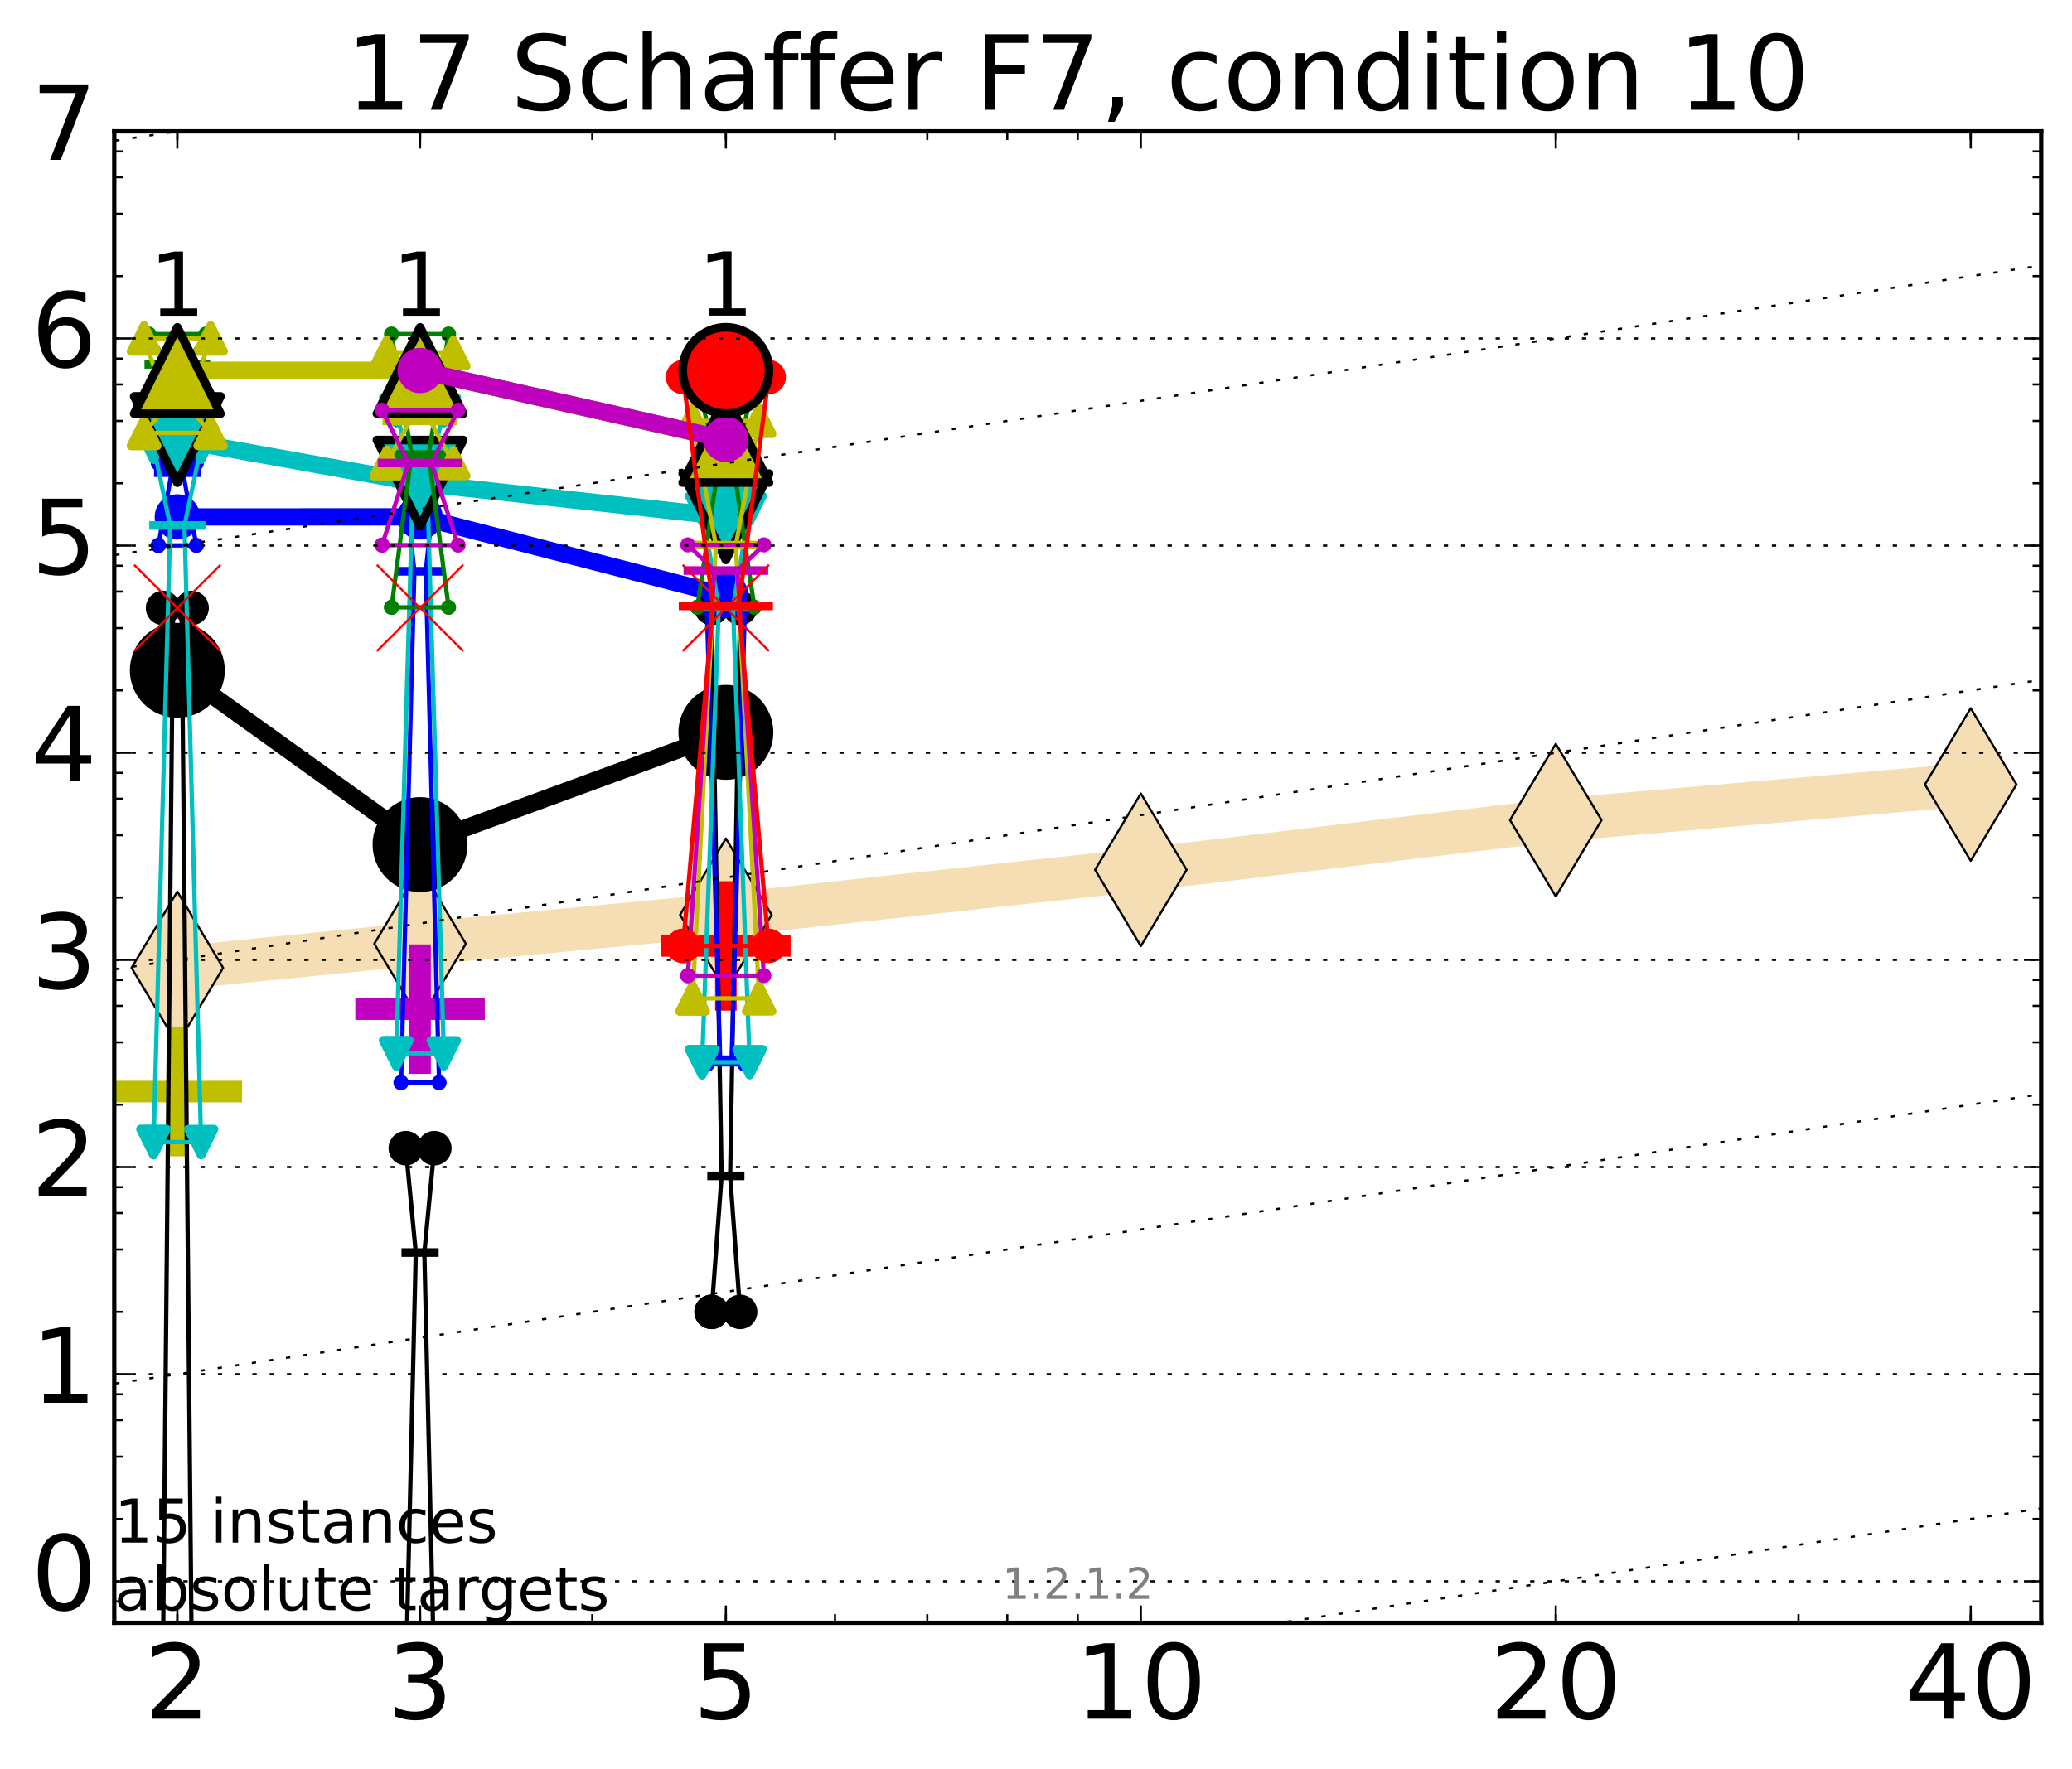 <?xml version="1.0" encoding="utf-8" standalone="no"?>
<!DOCTYPE svg PUBLIC "-//W3C//DTD SVG 1.1//EN"
  "http://www.w3.org/Graphics/SVG/1.1/DTD/svg11.dtd">
<!-- Created with matplotlib (http://matplotlib.org/) -->
<svg height="410pt" version="1.1" viewBox="0 0 480 410" width="480pt" xmlns="http://www.w3.org/2000/svg" xmlns:xlink="http://www.w3.org/1999/xlink">
 <defs>
  <style type="text/css">
*{stroke-linecap:butt;stroke-linejoin:round;stroke-miterlimit:100000;}
  </style>
 </defs>
 <g id="figure_1">
  <g id="patch_1">
   <path d="M 0 410.464 
L 480.07 410.464 
L 480.07 0 
L 0 0 
z
" style="fill:#ffffff;"/>
  </g>
  <g id="axes_1">
   <g id="patch_2">
    <path d="M 26.47 376.036 
L 472.87 376.036 
L 472.87 30.436 
L 26.47 30.436 
z
" style="fill:#ffffff;"/>
   </g>
   <g id="line2d_1">
    <path clip-path="url(#pdbc5c0a82d)" d="M 41.082 224.28 
L 97.312 218.694 
L 168.155 211.985 
L 264.282 201.555 
L 360.409 190.047 
L 456.536 181.788 
" style="fill:none;stroke:#f5deb3;stroke-linecap:square;stroke-width:10.0;"/>
    <defs>
     <path d="M -0 17.678 
L 10.607 0 
L 0 -17.678 
L -10.607 -0 
z
" id="mb6021872ce" style="stroke:#000000;stroke-linejoin:miter;stroke-width:0.5;"/>
    </defs>
    <g clip-path="url(#pdbc5c0a82d)">
     <use style="fill:#f5deb3;stroke:#000000;stroke-linejoin:miter;stroke-width:0.5;" x="41.082" xlink:href="#mb6021872ce" y="224.28"/>
     <use style="fill:#f5deb3;stroke:#000000;stroke-linejoin:miter;stroke-width:0.5;" x="97.312" xlink:href="#mb6021872ce" y="218.694"/>
     <use style="fill:#f5deb3;stroke:#000000;stroke-linejoin:miter;stroke-width:0.5;" x="168.155" xlink:href="#mb6021872ce" y="211.985"/>
     <use style="fill:#f5deb3;stroke:#000000;stroke-linejoin:miter;stroke-width:0.5;" x="264.282" xlink:href="#mb6021872ce" y="201.555"/>
     <use style="fill:#f5deb3;stroke:#000000;stroke-linejoin:miter;stroke-width:0.5;" x="360.409" xlink:href="#mb6021872ce" y="190.047"/>
     <use style="fill:#f5deb3;stroke:#000000;stroke-linejoin:miter;stroke-width:0.5;" x="456.536" xlink:href="#mb6021872ce" y="181.788"/>
    </g>
   </g>
   <g id="line2d_2">
    <defs>
     <path d="M -15 0 
L 15 0 
M 0 15 
L 0 -15 
" id="m3674a72fe5" style="stroke:#bfbf00;stroke-width:5.0;"/>
    </defs>
    <g clip-path="url(#pdbc5c0a82d)">
     <use style="fill:#bfbf00;stroke:#bfbf00;stroke-width:5.0;" x="41.082" xlink:href="#m3674a72fe5" y="252.938"/>
    </g>
   </g>
   <g id="line2d_3">
    <defs>
     <path d="M -15 0 
L 15 0 
M 0 15 
L 0 -15 
" id="mf8160f8fa9" style="stroke:#bf00bf;stroke-width:5.0;"/>
    </defs>
    <g clip-path="url(#pdbc5c0a82d)">
     <use style="fill:#bf00bf;stroke:#bf00bf;stroke-width:5.0;" x="97.312" xlink:href="#mf8160f8fa9" y="233.84"/>
    </g>
   </g>
   <g id="line2d_4">
    <defs>
     <path d="M -15 0 
L 15 0 
M 0 15 
L 0 -15 
" id="m397d1c5af7" style="stroke:#ff0000;stroke-width:5.0;"/>
    </defs>
    <g clip-path="url(#pdbc5c0a82d)">
     <use style="fill:#ff0000;stroke:#ff0000;stroke-width:5.0;" x="168.155" xlink:href="#m397d1c5af7" y="219.192"/>
    </g>
   </g>
   <g id="line2d_5">
    <path clip-path="url(#pdbc5c0a82d)" d="M 37.777 380.886 
L 40.09 140.885 
L 37.777 140.885 
L 44.386 140.885 
L 42.073 140.885 
L 44.386 380.886 
L 37.777 380.886 
" style="fill:none;stroke:#000000;stroke-linecap:square;"/>
   </g>
   <g id="line2d_6">
    <path clip-path="url(#pdbc5c0a82d)" d="M 37.777 380.886 
L 44.386 380.886 
L 44.386 140.885 
L 37.777 140.885 
L 37.777 380.886 
" style="fill:none;"/>
    <defs>
     <path d="M 0 3 
C 0.796 3 1.559 2.684 2.121 2.121 
C 2.684 1.559 3 0.796 3 0 
C 3 -0.796 2.684 -1.559 2.121 -2.121 
C 1.559 -2.684 0.796 -3 0 -3 
C -0.796 -3 -1.559 -2.684 -2.121 -2.121 
C -2.684 -1.559 -3 -0.796 -3 0 
C -3 0.796 -2.684 1.559 -2.121 2.121 
C -1.559 2.684 -0.796 3 0 3 
z
" id="mfe590db51e" style="stroke:#000000;stroke-width:2.0;"/>
    </defs>
    <g clip-path="url(#pdbc5c0a82d)">
     <use style="stroke:#000000;stroke-width:2.0;" x="37.777" xlink:href="#mfe590db51e" y="380.886"/>
     <use style="stroke:#000000;stroke-width:2.0;" x="44.386" xlink:href="#mfe590db51e" y="380.886"/>
     <use style="stroke:#000000;stroke-width:2.0;" x="44.386" xlink:href="#mfe590db51e" y="140.885"/>
     <use style="stroke:#000000;stroke-width:2.0;" x="37.777" xlink:href="#mfe590db51e" y="140.885"/>
     <use style="stroke:#000000;stroke-width:2.0;" x="37.777" xlink:href="#mfe590db51e" y="380.886"/>
    </g>
   </g>
   <g id="line2d_7">
    <path clip-path="url(#pdbc5c0a82d)" d="M 37.777 140.885 
L 44.386 140.885 
" style="fill:none;stroke:#000000;stroke-linecap:square;stroke-width:2.0;"/>
   </g>
   <g id="line2d_8">
    <path clip-path="url(#pdbc5c0a82d)" d="M 94.008 389.338 
L 96.321 290.244 
L 94.008 266.064 
L 100.617 266.064 
L 98.304 290.244 
L 100.617 389.338 
L 94.008 389.338 
" style="fill:none;stroke:#000000;stroke-linecap:square;"/>
   </g>
   <g id="line2d_9">
    <path clip-path="url(#pdbc5c0a82d)" d="M 94.008 389.338 
L 100.617 389.338 
L 100.617 266.064 
L 94.008 266.064 
L 94.008 389.338 
" style="fill:none;"/>
    <g clip-path="url(#pdbc5c0a82d)">
     <use style="stroke:#000000;stroke-width:2.0;" x="94.008" xlink:href="#mfe590db51e" y="389.338"/>
     <use style="stroke:#000000;stroke-width:2.0;" x="100.617" xlink:href="#mfe590db51e" y="389.338"/>
     <use style="stroke:#000000;stroke-width:2.0;" x="100.617" xlink:href="#mfe590db51e" y="266.064"/>
     <use style="stroke:#000000;stroke-width:2.0;" x="94.008" xlink:href="#mfe590db51e" y="266.064"/>
     <use style="stroke:#000000;stroke-width:2.0;" x="94.008" xlink:href="#mfe590db51e" y="389.338"/>
    </g>
   </g>
   <g id="line2d_10">
    <path clip-path="url(#pdbc5c0a82d)" d="M 94.008 290.244 
L 100.617 290.244 
" style="fill:none;stroke:#000000;stroke-linecap:square;stroke-width:2.0;"/>
   </g>
   <g id="line2d_11">
    <path clip-path="url(#pdbc5c0a82d)" d="M 164.85 303.987 
L 167.163 272.471 
L 164.85 140.883 
L 171.459 140.883 
L 169.146 272.471 
L 171.459 303.987 
L 164.85 303.987 
" style="fill:none;stroke:#000000;stroke-linecap:square;"/>
   </g>
   <g id="line2d_12">
    <path clip-path="url(#pdbc5c0a82d)" d="M 164.85 303.987 
L 171.459 303.987 
L 171.459 140.883 
L 164.85 140.883 
L 164.85 303.987 
" style="fill:none;"/>
    <g clip-path="url(#pdbc5c0a82d)">
     <use style="stroke:#000000;stroke-width:2.0;" x="164.85" xlink:href="#mfe590db51e" y="303.987"/>
     <use style="stroke:#000000;stroke-width:2.0;" x="171.459" xlink:href="#mfe590db51e" y="303.987"/>
     <use style="stroke:#000000;stroke-width:2.0;" x="171.459" xlink:href="#mfe590db51e" y="140.883"/>
     <use style="stroke:#000000;stroke-width:2.0;" x="164.85" xlink:href="#mfe590db51e" y="140.883"/>
     <use style="stroke:#000000;stroke-width:2.0;" x="164.85" xlink:href="#mfe590db51e" y="303.987"/>
    </g>
   </g>
   <g id="line2d_13">
    <path clip-path="url(#pdbc5c0a82d)" d="M 164.85 272.471 
L 171.459 272.471 
" style="fill:none;stroke:#000000;stroke-linecap:square;stroke-width:2.0;"/>
   </g>
   <g id="line2d_14">
    <path clip-path="url(#pdbc5c0a82d)" d="M 41.082 155.331 
L 97.312 195.711 
" style="fill:none;stroke:#000000;stroke-linecap:square;stroke-width:4.0;"/>
   </g>
   <g id="line2d_15">
    <path clip-path="url(#pdbc5c0a82d)" d="M 97.312 195.711 
L 168.155 169.698 
" style="fill:none;stroke:#000000;stroke-linecap:square;stroke-width:4.0;"/>
   </g>
   <g id="line2d_16">
    <path clip-path="url(#pdbc5c0a82d)" d="M 41.082 155.331 
L 97.312 195.711 
L 168.155 169.698 
" style="fill:none;"/>
    <defs>
     <path d="M 0 10 
C 2.652 10 5.196 8.946 7.071 7.071 
C 8.946 5.196 10 2.652 10 0 
C 10 -2.652 8.946 -5.196 7.071 -7.071 
C 5.196 -8.946 2.652 -10 0 -10 
C -2.652 -10 -5.196 -8.946 -7.071 -7.071 
C -8.946 -5.196 -10 -2.652 -10 0 
C -10 2.652 -8.946 5.196 -7.071 7.071 
C -5.196 8.946 -2.652 10 0 10 
z
" id="m36da7bd7a9" style="stroke:#000000;stroke-width:2.0;"/>
    </defs>
    <g clip-path="url(#pdbc5c0a82d)">
     <use style="stroke:#000000;stroke-width:2.0;" x="41.082" xlink:href="#m36da7bd7a9" y="155.331"/>
     <use style="stroke:#000000;stroke-width:2.0;" x="97.312" xlink:href="#m36da7bd7a9" y="195.711"/>
     <use style="stroke:#000000;stroke-width:2.0;" x="168.155" xlink:href="#m36da7bd7a9" y="169.698"/>
    </g>
   </g>
   <g id="line2d_17">
    <path clip-path="url(#pdbc5c0a82d)" d="M 36.676 126.384 
L 39.76 109.531 
L 36.676 107.327 
L 45.488 107.327 
L 42.403 109.531 
L 45.488 126.384 
L 36.676 126.384 
" style="fill:none;stroke:#0000ff;stroke-linecap:square;"/>
   </g>
   <g id="line2d_18">
    <path clip-path="url(#pdbc5c0a82d)" d="M 36.676 126.384 
L 45.488 126.384 
L 45.488 107.327 
L 36.676 107.327 
L 36.676 126.384 
" style="fill:none;"/>
    <defs>
     <path d="M 0 1.5 
C 0.398 1.5 0.779 1.342 1.061 1.061 
C 1.342 0.779 1.5 0.398 1.5 0 
C 1.5 -0.398 1.342 -0.779 1.061 -1.061 
C 0.779 -1.342 0.398 -1.5 0 -1.5 
C -0.398 -1.5 -0.779 -1.342 -1.061 -1.061 
C -1.342 -0.779 -1.5 -0.398 -1.5 0 
C -1.5 0.398 -1.342 0.779 -1.061 1.061 
C -0.779 1.342 -0.398 1.5 0 1.5 
z
" id="mc289f26129" style="stroke:#0000ff;stroke-width:0.5;"/>
    </defs>
    <g clip-path="url(#pdbc5c0a82d)">
     <use style="fill:#0000ff;stroke:#0000ff;stroke-width:0.5;" x="36.676" xlink:href="#mc289f26129" y="126.384"/>
     <use style="fill:#0000ff;stroke:#0000ff;stroke-width:0.5;" x="45.488" xlink:href="#mc289f26129" y="126.384"/>
     <use style="fill:#0000ff;stroke:#0000ff;stroke-width:0.5;" x="45.488" xlink:href="#mc289f26129" y="107.327"/>
     <use style="fill:#0000ff;stroke:#0000ff;stroke-width:0.5;" x="36.676" xlink:href="#mc289f26129" y="107.327"/>
     <use style="fill:#0000ff;stroke:#0000ff;stroke-width:0.5;" x="36.676" xlink:href="#mc289f26129" y="126.384"/>
    </g>
   </g>
   <g id="line2d_19">
    <path clip-path="url(#pdbc5c0a82d)" d="M 36.676 109.531 
L 45.488 109.531 
" style="fill:none;stroke:#0000ff;stroke-linecap:square;stroke-width:2.0;"/>
   </g>
   <g id="line2d_20">
    <path clip-path="url(#pdbc5c0a82d)" d="M 92.906 250.868 
L 95.991 132.384 
L 92.906 103.53 
L 101.718 103.53 
L 98.634 132.384 
L 101.718 250.868 
L 92.906 250.868 
" style="fill:none;stroke:#0000ff;stroke-linecap:square;"/>
   </g>
   <g id="line2d_21">
    <path clip-path="url(#pdbc5c0a82d)" d="M 92.906 250.868 
L 101.718 250.868 
L 101.718 103.53 
L 92.906 103.53 
L 92.906 250.868 
" style="fill:none;"/>
    <g clip-path="url(#pdbc5c0a82d)">
     <use style="fill:#0000ff;stroke:#0000ff;stroke-width:0.5;" x="92.906" xlink:href="#mc289f26129" y="250.868"/>
     <use style="fill:#0000ff;stroke:#0000ff;stroke-width:0.5;" x="101.718" xlink:href="#mc289f26129" y="250.868"/>
     <use style="fill:#0000ff;stroke:#0000ff;stroke-width:0.5;" x="101.718" xlink:href="#mc289f26129" y="103.53"/>
     <use style="fill:#0000ff;stroke:#0000ff;stroke-width:0.5;" x="92.906" xlink:href="#mc289f26129" y="103.53"/>
     <use style="fill:#0000ff;stroke:#0000ff;stroke-width:0.5;" x="92.906" xlink:href="#mc289f26129" y="250.868"/>
    </g>
   </g>
   <g id="line2d_22">
    <path clip-path="url(#pdbc5c0a82d)" d="M 92.906 132.384 
L 101.718 132.384 
" style="fill:none;stroke:#0000ff;stroke-linecap:square;stroke-width:2.0;"/>
   </g>
   <g id="line2d_23">
    <path clip-path="url(#pdbc5c0a82d)" d="M 163.749 246.637 
L 166.833 245.573 
L 163.749 140.755 
L 172.561 140.755 
L 169.476 245.573 
L 172.561 246.637 
L 163.749 246.637 
" style="fill:none;stroke:#0000ff;stroke-linecap:square;"/>
   </g>
   <g id="line2d_24">
    <path clip-path="url(#pdbc5c0a82d)" d="M 163.749 246.637 
L 172.561 246.637 
L 172.561 140.755 
L 163.749 140.755 
L 163.749 246.637 
" style="fill:none;"/>
    <g clip-path="url(#pdbc5c0a82d)">
     <use style="fill:#0000ff;stroke:#0000ff;stroke-width:0.5;" x="163.749" xlink:href="#mc289f26129" y="246.637"/>
     <use style="fill:#0000ff;stroke:#0000ff;stroke-width:0.5;" x="172.561" xlink:href="#mc289f26129" y="246.637"/>
     <use style="fill:#0000ff;stroke:#0000ff;stroke-width:0.5;" x="172.561" xlink:href="#mc289f26129" y="140.755"/>
     <use style="fill:#0000ff;stroke:#0000ff;stroke-width:0.5;" x="163.749" xlink:href="#mc289f26129" y="140.755"/>
     <use style="fill:#0000ff;stroke:#0000ff;stroke-width:0.5;" x="163.749" xlink:href="#mc289f26129" y="246.637"/>
    </g>
   </g>
   <g id="line2d_25">
    <path clip-path="url(#pdbc5c0a82d)" d="M 163.749 245.573 
L 172.561 245.573 
" style="fill:none;stroke:#0000ff;stroke-linecap:square;stroke-width:2.0;"/>
   </g>
   <g id="line2d_26">
    <path clip-path="url(#pdbc5c0a82d)" d="M 41.082 119.784 
L 97.312 119.775 
" style="fill:none;stroke:#0000ff;stroke-linecap:square;stroke-width:4.0;"/>
   </g>
   <g id="line2d_27">
    <path clip-path="url(#pdbc5c0a82d)" d="M 97.312 119.775 
L 168.155 138.017 
" style="fill:none;stroke:#0000ff;stroke-linecap:square;stroke-width:4.0;"/>
   </g>
   <g id="line2d_28">
    <path clip-path="url(#pdbc5c0a82d)" d="M 41.082 119.784 
L 97.312 119.775 
L 168.155 138.017 
" style="fill:none;"/>
    <defs>
     <path d="M 0 5 
C 1.326 5 2.598 4.473 3.536 3.536 
C 4.473 2.598 5 1.326 5 0 
C 5 -1.326 4.473 -2.598 3.536 -3.536 
C 2.598 -4.473 1.326 -5 0 -5 
C -1.326 -5 -2.598 -4.473 -3.536 -3.536 
C -4.473 -2.598 -5 -1.326 -5 0 
C -5 1.326 -4.473 2.598 -3.536 3.536 
C -2.598 4.473 -1.326 5 0 5 
z
" id="m903fef0165" style="stroke:#0000ff;stroke-width:0.5;"/>
    </defs>
    <g clip-path="url(#pdbc5c0a82d)">
     <use style="fill:#0000ff;stroke:#0000ff;stroke-width:0.5;" x="41.082" xlink:href="#m903fef0165" y="119.784"/>
     <use style="fill:#0000ff;stroke:#0000ff;stroke-width:0.5;" x="97.312" xlink:href="#m903fef0165" y="119.775"/>
     <use style="fill:#0000ff;stroke:#0000ff;stroke-width:0.5;" x="168.155" xlink:href="#m903fef0165" y="138.017"/>
    </g>
   </g>
   <g id="line2d_29">
    <path clip-path="url(#pdbc5c0a82d)" d="M 35.574 264.649 
L 39.429 121.761 
L 35.574 103.525 
L 46.589 103.525 
L 42.734 121.761 
L 46.589 264.649 
L 35.574 264.649 
" style="fill:none;stroke:#00bfbf;stroke-linecap:square;"/>
   </g>
   <g id="line2d_30">
    <path clip-path="url(#pdbc5c0a82d)" d="M 35.574 264.649 
L 46.589 264.649 
L 46.589 103.525 
L 35.574 103.525 
L 35.574 264.649 
" style="fill:none;"/>
    <defs>
     <path d="M -0 3 
L 3 -3 
L -3 -3 
z
" id="mf4e8149899" style="stroke:#00bfbf;stroke-linejoin:miter;stroke-width:2.0;"/>
    </defs>
    <g clip-path="url(#pdbc5c0a82d)">
     <use style="fill:#00bfbf;stroke:#00bfbf;stroke-linejoin:miter;stroke-width:2.0;" x="35.574" xlink:href="#mf4e8149899" y="264.649"/>
     <use style="fill:#00bfbf;stroke:#00bfbf;stroke-linejoin:miter;stroke-width:2.0;" x="46.589" xlink:href="#mf4e8149899" y="264.649"/>
     <use style="fill:#00bfbf;stroke:#00bfbf;stroke-linejoin:miter;stroke-width:2.0;" x="46.589" xlink:href="#mf4e8149899" y="103.525"/>
     <use style="fill:#00bfbf;stroke:#00bfbf;stroke-linejoin:miter;stroke-width:2.0;" x="35.574" xlink:href="#mf4e8149899" y="103.525"/>
     <use style="fill:#00bfbf;stroke:#00bfbf;stroke-linejoin:miter;stroke-width:2.0;" x="35.574" xlink:href="#mf4e8149899" y="264.649"/>
    </g>
   </g>
   <g id="line2d_31">
    <path clip-path="url(#pdbc5c0a82d)" d="M 35.574 121.761 
L 46.589 121.761 
" style="fill:none;stroke:#00bfbf;stroke-linecap:square;stroke-width:2.0;"/>
   </g>
   <g id="line2d_32">
    <path clip-path="url(#pdbc5c0a82d)" d="M 91.805 244.084 
L 95.66 111.961 
L 91.805 95.076 
L 102.82 95.076 
L 98.965 111.961 
L 102.82 244.084 
L 91.805 244.084 
" style="fill:none;stroke:#00bfbf;stroke-linecap:square;"/>
   </g>
   <g id="line2d_33">
    <path clip-path="url(#pdbc5c0a82d)" d="M 91.805 244.084 
L 102.82 244.084 
L 102.82 95.076 
L 91.805 95.076 
L 91.805 244.084 
" style="fill:none;"/>
    <g clip-path="url(#pdbc5c0a82d)">
     <use style="fill:#00bfbf;stroke:#00bfbf;stroke-linejoin:miter;stroke-width:2.0;" x="91.805" xlink:href="#mf4e8149899" y="244.084"/>
     <use style="fill:#00bfbf;stroke:#00bfbf;stroke-linejoin:miter;stroke-width:2.0;" x="102.82" xlink:href="#mf4e8149899" y="244.084"/>
     <use style="fill:#00bfbf;stroke:#00bfbf;stroke-linejoin:miter;stroke-width:2.0;" x="102.82" xlink:href="#mf4e8149899" y="95.076"/>
     <use style="fill:#00bfbf;stroke:#00bfbf;stroke-linejoin:miter;stroke-width:2.0;" x="91.805" xlink:href="#mf4e8149899" y="95.076"/>
     <use style="fill:#00bfbf;stroke:#00bfbf;stroke-linejoin:miter;stroke-width:2.0;" x="91.805" xlink:href="#mf4e8149899" y="244.084"/>
    </g>
   </g>
   <g id="line2d_34">
    <path clip-path="url(#pdbc5c0a82d)" d="M 91.805 111.961 
L 102.82 111.961 
" style="fill:none;stroke:#00bfbf;stroke-linecap:square;stroke-width:2.0;"/>
   </g>
   <g id="line2d_35">
    <path clip-path="url(#pdbc5c0a82d)" d="M 162.647 246.137 
L 166.502 140.718 
L 162.647 117.928 
L 173.662 117.928 
L 169.807 140.718 
L 173.662 246.137 
L 162.647 246.137 
" style="fill:none;stroke:#00bfbf;stroke-linecap:square;"/>
   </g>
   <g id="line2d_36">
    <path clip-path="url(#pdbc5c0a82d)" d="M 162.647 246.137 
L 173.662 246.137 
L 173.662 117.928 
L 162.647 117.928 
L 162.647 246.137 
" style="fill:none;"/>
    <g clip-path="url(#pdbc5c0a82d)">
     <use style="fill:#00bfbf;stroke:#00bfbf;stroke-linejoin:miter;stroke-width:2.0;" x="162.647" xlink:href="#mf4e8149899" y="246.137"/>
     <use style="fill:#00bfbf;stroke:#00bfbf;stroke-linejoin:miter;stroke-width:2.0;" x="173.662" xlink:href="#mf4e8149899" y="246.137"/>
     <use style="fill:#00bfbf;stroke:#00bfbf;stroke-linejoin:miter;stroke-width:2.0;" x="173.662" xlink:href="#mf4e8149899" y="117.928"/>
     <use style="fill:#00bfbf;stroke:#00bfbf;stroke-linejoin:miter;stroke-width:2.0;" x="162.647" xlink:href="#mf4e8149899" y="117.928"/>
     <use style="fill:#00bfbf;stroke:#00bfbf;stroke-linejoin:miter;stroke-width:2.0;" x="162.647" xlink:href="#mf4e8149899" y="246.137"/>
    </g>
   </g>
   <g id="line2d_37">
    <path clip-path="url(#pdbc5c0a82d)" d="M 162.647 140.718 
L 173.662 140.718 
" style="fill:none;stroke:#00bfbf;stroke-linecap:square;stroke-width:2.0;"/>
   </g>
   <g id="line2d_38">
    <path clip-path="url(#pdbc5c0a82d)" d="M 41.082 101.857 
L 97.312 111.961 
" style="fill:none;stroke:#00bfbf;stroke-linecap:square;stroke-width:4.0;"/>
   </g>
   <g id="line2d_39">
    <path clip-path="url(#pdbc5c0a82d)" d="M 97.312 111.961 
L 168.155 119.744 
" style="fill:none;stroke:#00bfbf;stroke-linecap:square;stroke-width:4.0;"/>
   </g>
   <g id="line2d_40">
    <path clip-path="url(#pdbc5c0a82d)" d="M 41.082 101.857 
L 97.312 111.961 
L 168.155 119.744 
" style="fill:none;"/>
    <defs>
     <path d="M -0 10 
L 10 -10 
L -10 -10 
z
" id="md0360d3acd" style="stroke:#000000;stroke-linejoin:miter;stroke-width:2.0;"/>
    </defs>
    <g clip-path="url(#pdbc5c0a82d)">
     <use style="fill:#00bfbf;stroke:#000000;stroke-linejoin:miter;stroke-width:2.0;" x="41.082" xlink:href="#md0360d3acd" y="101.857"/>
     <use style="fill:#00bfbf;stroke:#000000;stroke-linejoin:miter;stroke-width:2.0;" x="97.312" xlink:href="#md0360d3acd" y="111.961"/>
     <use style="fill:#00bfbf;stroke:#000000;stroke-linejoin:miter;stroke-width:2.0;" x="168.155" xlink:href="#md0360d3acd" y="119.744"/>
    </g>
   </g>
   <g id="line2d_41">
    <path clip-path="url(#pdbc5c0a82d)" d="M 34.473 92.878 
L 39.099 84.428 
L 34.473 77.415 
L 47.691 77.415 
L 43.064 84.428 
L 47.691 92.878 
L 34.473 92.878 
" style="fill:none;stroke:#008000;stroke-linecap:square;"/>
   </g>
   <g id="line2d_42">
    <path clip-path="url(#pdbc5c0a82d)" d="M 34.473 92.878 
L 47.691 92.878 
L 47.691 77.415 
L 34.473 77.415 
L 34.473 92.878 
" style="fill:none;"/>
    <defs>
     <path d="M 0 1.5 
C 0.398 1.5 0.779 1.342 1.061 1.061 
C 1.342 0.779 1.5 0.398 1.5 0 
C 1.5 -0.398 1.342 -0.779 1.061 -1.061 
C 0.779 -1.342 0.398 -1.5 0 -1.5 
C -0.398 -1.5 -0.779 -1.342 -1.061 -1.061 
C -1.342 -0.779 -1.5 -0.398 -1.5 0 
C -1.5 0.398 -1.342 0.779 -1.061 1.061 
C -0.779 1.342 -0.398 1.5 0 1.5 
z
" id="mb746ad7f61" style="stroke:#008000;stroke-width:0.5;"/>
    </defs>
    <g clip-path="url(#pdbc5c0a82d)">
     <use style="fill:#008000;stroke:#008000;stroke-width:0.5;" x="34.473" xlink:href="#mb746ad7f61" y="92.878"/>
     <use style="fill:#008000;stroke:#008000;stroke-width:0.5;" x="47.691" xlink:href="#mb746ad7f61" y="92.878"/>
     <use style="fill:#008000;stroke:#008000;stroke-width:0.5;" x="47.691" xlink:href="#mb746ad7f61" y="77.415"/>
     <use style="fill:#008000;stroke:#008000;stroke-width:0.5;" x="34.473" xlink:href="#mb746ad7f61" y="77.415"/>
     <use style="fill:#008000;stroke:#008000;stroke-width:0.5;" x="34.473" xlink:href="#mb746ad7f61" y="92.878"/>
    </g>
   </g>
   <g id="line2d_43">
    <path clip-path="url(#pdbc5c0a82d)" d="M 34.473 84.428 
L 47.691 84.428 
" style="fill:none;stroke:#008000;stroke-linecap:square;stroke-width:2.0;"/>
   </g>
   <g id="line2d_44">
    <path clip-path="url(#pdbc5c0a82d)" d="M 90.703 140.732 
L 95.33 105.32 
L 90.703 77.412 
L 103.921 77.412 
L 99.295 105.32 
L 103.921 140.732 
L 90.703 140.732 
" style="fill:none;stroke:#008000;stroke-linecap:square;"/>
   </g>
   <g id="line2d_45">
    <path clip-path="url(#pdbc5c0a82d)" d="M 90.703 140.732 
L 103.921 140.732 
L 103.921 77.412 
L 90.703 77.412 
L 90.703 140.732 
" style="fill:none;"/>
    <g clip-path="url(#pdbc5c0a82d)">
     <use style="fill:#008000;stroke:#008000;stroke-width:0.5;" x="90.703" xlink:href="#mb746ad7f61" y="140.732"/>
     <use style="fill:#008000;stroke:#008000;stroke-width:0.5;" x="103.921" xlink:href="#mb746ad7f61" y="140.732"/>
     <use style="fill:#008000;stroke:#008000;stroke-width:0.5;" x="103.921" xlink:href="#mb746ad7f61" y="77.412"/>
     <use style="fill:#008000;stroke:#008000;stroke-width:0.5;" x="90.703" xlink:href="#mb746ad7f61" y="77.412"/>
     <use style="fill:#008000;stroke:#008000;stroke-width:0.5;" x="90.703" xlink:href="#mb746ad7f61" y="140.732"/>
    </g>
   </g>
   <g id="line2d_46">
    <path clip-path="url(#pdbc5c0a82d)" d="M 90.703 105.32 
L 103.921 105.32 
" style="fill:none;stroke:#008000;stroke-linecap:square;stroke-width:2.0;"/>
   </g>
   <g id="line2d_47">
    <path clip-path="url(#pdbc5c0a82d)" d="M 161.546 140.716 
L 166.172 109.488 
L 161.546 87.403 
L 174.763 87.403 
L 170.137 109.488 
L 174.763 140.716 
L 161.546 140.716 
" style="fill:none;stroke:#008000;stroke-linecap:square;"/>
   </g>
   <g id="line2d_48">
    <path clip-path="url(#pdbc5c0a82d)" d="M 161.546 140.716 
L 174.763 140.716 
L 174.763 87.403 
L 161.546 87.403 
L 161.546 140.716 
" style="fill:none;"/>
    <g clip-path="url(#pdbc5c0a82d)">
     <use style="fill:#008000;stroke:#008000;stroke-width:0.5;" x="161.546" xlink:href="#mb746ad7f61" y="140.716"/>
     <use style="fill:#008000;stroke:#008000;stroke-width:0.5;" x="174.763" xlink:href="#mb746ad7f61" y="140.716"/>
     <use style="fill:#008000;stroke:#008000;stroke-width:0.5;" x="174.763" xlink:href="#mb746ad7f61" y="87.403"/>
     <use style="fill:#008000;stroke:#008000;stroke-width:0.5;" x="161.546" xlink:href="#mb746ad7f61" y="87.403"/>
     <use style="fill:#008000;stroke:#008000;stroke-width:0.5;" x="161.546" xlink:href="#mb746ad7f61" y="140.716"/>
    </g>
   </g>
   <g id="line2d_49">
    <path clip-path="url(#pdbc5c0a82d)" d="M 161.546 109.488 
L 174.763 109.488 
" style="fill:none;stroke:#008000;stroke-linecap:square;stroke-width:2.0;"/>
   </g>
   <g id="line2d_50">
    <path clip-path="url(#pdbc5c0a82d)" d="M 41.082 85.866 
L 97.312 85.86 
" style="fill:none;stroke:#008000;stroke-linecap:square;stroke-width:4.0;"/>
   </g>
   <g id="line2d_51">
    <path clip-path="url(#pdbc5c0a82d)" d="M 97.312 85.86 
L 168.155 101.835 
" style="fill:none;stroke:#008000;stroke-linecap:square;stroke-width:4.0;"/>
   </g>
   <g id="line2d_52">
    <path clip-path="url(#pdbc5c0a82d)" d="M 41.082 85.866 
L 97.312 85.86 
L 168.155 101.835 
" style="fill:none;"/>
    <defs>
     <path d="M 0 5 
C 1.326 5 2.598 4.473 3.536 3.536 
C 4.473 2.598 5 1.326 5 0 
C 5 -1.326 4.473 -2.598 3.536 -3.536 
C 2.598 -4.473 1.326 -5 0 -5 
C -1.326 -5 -2.598 -4.473 -3.536 -3.536 
C -4.473 -2.598 -5 -1.326 -5 0 
C -5 1.326 -4.473 2.598 -3.536 3.536 
C -2.598 4.473 -1.326 5 0 5 
z
" id="m95f1d3212a" style="stroke:#008000;stroke-width:0.5;"/>
    </defs>
    <g clip-path="url(#pdbc5c0a82d)">
     <use style="fill:#008000;stroke:#008000;stroke-width:0.5;" x="41.082" xlink:href="#m95f1d3212a" y="85.866"/>
     <use style="fill:#008000;stroke:#008000;stroke-width:0.5;" x="97.312" xlink:href="#m95f1d3212a" y="85.86"/>
     <use style="fill:#008000;stroke:#008000;stroke-width:0.5;" x="168.155" xlink:href="#m95f1d3212a" y="101.835"/>
    </g>
   </g>
   <g id="line2d_53">
    <path clip-path="url(#pdbc5c0a82d)" d="M 33.371 100.307 
L 38.768 93.945 
L 33.371 78.431 
L 48.792 78.431 
L 43.395 93.945 
L 48.792 100.307 
L 33.371 100.307 
" style="fill:none;stroke:#bfbf00;stroke-linecap:square;"/>
   </g>
   <g id="line2d_54">
    <path clip-path="url(#pdbc5c0a82d)" d="M 33.371 100.307 
L 48.792 100.307 
L 48.792 78.431 
L 33.371 78.431 
L 33.371 100.307 
" style="fill:none;"/>
    <defs>
     <path d="M 0 -3 
L -3 3 
L 3 3 
z
" id="m27450d7fa4" style="stroke:#bfbf00;stroke-linejoin:miter;stroke-width:2.0;"/>
    </defs>
    <g clip-path="url(#pdbc5c0a82d)">
     <use style="fill:#bfbf00;stroke:#bfbf00;stroke-linejoin:miter;stroke-width:2.0;" x="33.371" xlink:href="#m27450d7fa4" y="100.307"/>
     <use style="fill:#bfbf00;stroke:#bfbf00;stroke-linejoin:miter;stroke-width:2.0;" x="48.792" xlink:href="#m27450d7fa4" y="100.307"/>
     <use style="fill:#bfbf00;stroke:#bfbf00;stroke-linejoin:miter;stroke-width:2.0;" x="48.792" xlink:href="#m27450d7fa4" y="78.431"/>
     <use style="fill:#bfbf00;stroke:#bfbf00;stroke-linejoin:miter;stroke-width:2.0;" x="33.371" xlink:href="#m27450d7fa4" y="78.431"/>
     <use style="fill:#bfbf00;stroke:#bfbf00;stroke-linejoin:miter;stroke-width:2.0;" x="33.371" xlink:href="#m27450d7fa4" y="100.307"/>
    </g>
   </g>
   <g id="line2d_55">
    <path clip-path="url(#pdbc5c0a82d)" d="M 33.371 93.945 
L 48.792 93.945 
" style="fill:none;stroke:#bfbf00;stroke-linecap:square;stroke-width:2.0;"/>
   </g>
   <g id="line2d_56">
    <path clip-path="url(#pdbc5c0a82d)" d="M 89.602 107.301 
L 94.999 97.516 
L 89.602 81.814 
L 105.023 81.814 
L 99.625 97.516 
L 105.023 107.301 
L 89.602 107.301 
" style="fill:none;stroke:#bfbf00;stroke-linecap:square;"/>
   </g>
   <g id="line2d_57">
    <path clip-path="url(#pdbc5c0a82d)" d="M 89.602 107.301 
L 105.023 107.301 
L 105.023 81.814 
L 89.602 81.814 
L 89.602 107.301 
" style="fill:none;"/>
    <g clip-path="url(#pdbc5c0a82d)">
     <use style="fill:#bfbf00;stroke:#bfbf00;stroke-linejoin:miter;stroke-width:2.0;" x="89.602" xlink:href="#m27450d7fa4" y="107.301"/>
     <use style="fill:#bfbf00;stroke:#bfbf00;stroke-linejoin:miter;stroke-width:2.0;" x="105.023" xlink:href="#m27450d7fa4" y="107.301"/>
     <use style="fill:#bfbf00;stroke:#bfbf00;stroke-linejoin:miter;stroke-width:2.0;" x="105.023" xlink:href="#m27450d7fa4" y="81.814"/>
     <use style="fill:#bfbf00;stroke:#bfbf00;stroke-linejoin:miter;stroke-width:2.0;" x="89.602" xlink:href="#m27450d7fa4" y="81.814"/>
     <use style="fill:#bfbf00;stroke:#bfbf00;stroke-linejoin:miter;stroke-width:2.0;" x="89.602" xlink:href="#m27450d7fa4" y="107.301"/>
    </g>
   </g>
   <g id="line2d_58">
    <path clip-path="url(#pdbc5c0a82d)" d="M 89.602 97.516 
L 105.023 97.516 
" style="fill:none;stroke:#bfbf00;stroke-linecap:square;stroke-width:2.0;"/>
   </g>
   <g id="line2d_59">
    <path clip-path="url(#pdbc5c0a82d)" d="M 160.444 231.346 
L 165.841 126.301 
L 160.444 97.507 
L 175.865 97.507 
L 170.468 126.301 
L 175.865 231.346 
L 160.444 231.346 
" style="fill:none;stroke:#bfbf00;stroke-linecap:square;"/>
   </g>
   <g id="line2d_60">
    <path clip-path="url(#pdbc5c0a82d)" d="M 160.444 231.346 
L 175.865 231.346 
L 175.865 97.507 
L 160.444 97.507 
L 160.444 231.346 
" style="fill:none;"/>
    <g clip-path="url(#pdbc5c0a82d)">
     <use style="fill:#bfbf00;stroke:#bfbf00;stroke-linejoin:miter;stroke-width:2.0;" x="160.444" xlink:href="#m27450d7fa4" y="231.346"/>
     <use style="fill:#bfbf00;stroke:#bfbf00;stroke-linejoin:miter;stroke-width:2.0;" x="175.865" xlink:href="#m27450d7fa4" y="231.346"/>
     <use style="fill:#bfbf00;stroke:#bfbf00;stroke-linejoin:miter;stroke-width:2.0;" x="175.865" xlink:href="#m27450d7fa4" y="97.507"/>
     <use style="fill:#bfbf00;stroke:#bfbf00;stroke-linejoin:miter;stroke-width:2.0;" x="160.444" xlink:href="#m27450d7fa4" y="97.507"/>
     <use style="fill:#bfbf00;stroke:#bfbf00;stroke-linejoin:miter;stroke-width:2.0;" x="160.444" xlink:href="#m27450d7fa4" y="231.346"/>
    </g>
   </g>
   <g id="line2d_61">
    <path clip-path="url(#pdbc5c0a82d)" d="M 160.444 126.301 
L 175.865 126.301 
" style="fill:none;stroke:#bfbf00;stroke-linecap:square;stroke-width:2.0;"/>
   </g>
   <g id="line2d_62">
    <path clip-path="url(#pdbc5c0a82d)" d="M 41.082 85.864 
L 97.312 85.859 
" style="fill:none;stroke:#bfbf00;stroke-linecap:square;stroke-width:4.0;"/>
   </g>
   <g id="line2d_63">
    <path clip-path="url(#pdbc5c0a82d)" d="M 97.312 85.859 
L 168.155 101.826 
" style="fill:none;stroke:#bfbf00;stroke-linecap:square;stroke-width:4.0;"/>
   </g>
   <g id="line2d_64">
    <path clip-path="url(#pdbc5c0a82d)" d="M 41.082 85.864 
L 97.312 85.859 
L 168.155 101.826 
" style="fill:none;"/>
    <defs>
     <path d="M 0 -10 
L -10 10 
L 10 10 
z
" id="mb9b67d1e84" style="stroke:#000000;stroke-linejoin:miter;stroke-width:2.0;"/>
    </defs>
    <g clip-path="url(#pdbc5c0a82d)">
     <use style="fill:#bfbf00;stroke:#000000;stroke-linejoin:miter;stroke-width:2.0;" x="41.082" xlink:href="#mb9b67d1e84" y="85.864"/>
     <use style="fill:#bfbf00;stroke:#000000;stroke-linejoin:miter;stroke-width:2.0;" x="97.312" xlink:href="#mb9b67d1e84" y="85.859"/>
     <use style="fill:#bfbf00;stroke:#000000;stroke-linejoin:miter;stroke-width:2.0;" x="168.155" xlink:href="#mb9b67d1e84" y="101.826"/>
    </g>
   </g>
   <g id="line2d_65">
    <path clip-path="url(#pdbc5c0a82d)" d="M 88.5 126.316 
L 94.669 107.287 
L 88.5 95.055 
L 106.124 95.055 
L 99.956 107.287 
L 106.124 126.316 
L 88.5 126.316 
" style="fill:none;stroke:#bf00bf;stroke-linecap:square;"/>
   </g>
   <g id="line2d_66">
    <path clip-path="url(#pdbc5c0a82d)" d="M 88.5 126.316 
L 106.124 126.316 
L 106.124 95.055 
L 88.5 95.055 
L 88.5 126.316 
" style="fill:none;"/>
    <defs>
     <path d="M 0 1.5 
C 0.398 1.5 0.779 1.342 1.061 1.061 
C 1.342 0.779 1.5 0.398 1.5 0 
C 1.5 -0.398 1.342 -0.779 1.061 -1.061 
C 0.779 -1.342 0.398 -1.5 0 -1.5 
C -0.398 -1.5 -0.779 -1.342 -1.061 -1.061 
C -1.342 -0.779 -1.5 -0.398 -1.5 0 
C -1.5 0.398 -1.342 0.779 -1.061 1.061 
C -0.779 1.342 -0.398 1.5 0 1.5 
z
" id="m2b49922287" style="stroke:#bf00bf;stroke-width:0.5;"/>
    </defs>
    <g clip-path="url(#pdbc5c0a82d)">
     <use style="fill:#bf00bf;stroke:#bf00bf;stroke-width:0.5;" x="88.5" xlink:href="#m2b49922287" y="126.316"/>
     <use style="fill:#bf00bf;stroke:#bf00bf;stroke-width:0.5;" x="106.124" xlink:href="#m2b49922287" y="126.316"/>
     <use style="fill:#bf00bf;stroke:#bf00bf;stroke-width:0.5;" x="106.124" xlink:href="#m2b49922287" y="95.055"/>
     <use style="fill:#bf00bf;stroke:#bf00bf;stroke-width:0.5;" x="88.5" xlink:href="#m2b49922287" y="95.055"/>
     <use style="fill:#bf00bf;stroke:#bf00bf;stroke-width:0.5;" x="88.5" xlink:href="#m2b49922287" y="126.316"/>
    </g>
   </g>
   <g id="line2d_67">
    <path clip-path="url(#pdbc5c0a82d)" d="M 88.5 107.287 
L 106.124 107.287 
" style="fill:none;stroke:#bf00bf;stroke-linecap:square;stroke-width:2.0;"/>
   </g>
   <g id="line2d_68">
    <path clip-path="url(#pdbc5c0a82d)" d="M 159.343 226.076 
L 165.511 132.207 
L 159.343 126.262 
L 176.966 126.262 
L 170.798 132.207 
L 176.966 226.076 
L 159.343 226.076 
" style="fill:none;stroke:#bf00bf;stroke-linecap:square;"/>
   </g>
   <g id="line2d_69">
    <path clip-path="url(#pdbc5c0a82d)" d="M 159.343 226.076 
L 176.966 226.076 
L 176.966 126.262 
L 159.343 126.262 
L 159.343 226.076 
" style="fill:none;"/>
    <g clip-path="url(#pdbc5c0a82d)">
     <use style="fill:#bf00bf;stroke:#bf00bf;stroke-width:0.5;" x="159.343" xlink:href="#m2b49922287" y="226.076"/>
     <use style="fill:#bf00bf;stroke:#bf00bf;stroke-width:0.5;" x="176.966" xlink:href="#m2b49922287" y="226.076"/>
     <use style="fill:#bf00bf;stroke:#bf00bf;stroke-width:0.5;" x="176.966" xlink:href="#m2b49922287" y="126.262"/>
     <use style="fill:#bf00bf;stroke:#bf00bf;stroke-width:0.5;" x="159.343" xlink:href="#m2b49922287" y="126.262"/>
     <use style="fill:#bf00bf;stroke:#bf00bf;stroke-width:0.5;" x="159.343" xlink:href="#m2b49922287" y="226.076"/>
    </g>
   </g>
   <g id="line2d_70">
    <path clip-path="url(#pdbc5c0a82d)" d="M 159.343 132.207 
L 176.966 132.207 
" style="fill:none;stroke:#bf00bf;stroke-linecap:square;stroke-width:2.0;"/>
   </g>
   <g id="line2d_71">
    <path clip-path="url(#pdbc5c0a82d)" d="M 97.312 85.854 
L 168.155 101.813 
" style="fill:none;stroke:#bf00bf;stroke-linecap:square;stroke-width:4.0;"/>
   </g>
   <g id="line2d_72">
    <path clip-path="url(#pdbc5c0a82d)" d="M 97.312 85.854 
L 168.155 101.813 
" style="fill:none;"/>
    <defs>
     <path d="M 0 5 
C 1.326 5 2.598 4.473 3.536 3.536 
C 4.473 2.598 5 1.326 5 0 
C 5 -1.326 4.473 -2.598 3.536 -3.536 
C 2.598 -4.473 1.326 -5 0 -5 
C -1.326 -5 -2.598 -4.473 -3.536 -3.536 
C -4.473 -2.598 -5 -1.326 -5 0 
C -5 1.326 -4.473 2.598 -3.536 3.536 
C -2.598 4.473 -1.326 5 0 5 
z
" id="m629444f402" style="stroke:#bf00bf;stroke-width:0.5;"/>
    </defs>
    <g clip-path="url(#pdbc5c0a82d)">
     <use style="fill:#bf00bf;stroke:#bf00bf;stroke-width:0.5;" x="97.312" xlink:href="#m629444f402" y="85.854"/>
     <use style="fill:#bf00bf;stroke:#bf00bf;stroke-width:0.5;" x="168.155" xlink:href="#m629444f402" y="101.813"/>
    </g>
   </g>
   <g id="line2d_73">
    <path clip-path="url(#pdbc5c0a82d)" d="M 158.241 219.192 
L 165.181 140.404 
L 158.241 87.379 
L 178.068 87.379 
L 171.129 140.404 
L 178.068 219.192 
L 158.241 219.192 
" style="fill:none;stroke:#ff0000;stroke-linecap:square;"/>
   </g>
   <g id="line2d_74">
    <path clip-path="url(#pdbc5c0a82d)" d="M 158.241 219.192 
L 178.068 219.192 
L 178.068 87.379 
L 158.241 87.379 
L 158.241 219.192 
" style="fill:none;"/>
    <defs>
     <path d="M 0 3 
C 0.796 3 1.559 2.684 2.121 2.121 
C 2.684 1.559 3 0.796 3 0 
C 3 -0.796 2.684 -1.559 2.121 -2.121 
C 1.559 -2.684 0.796 -3 0 -3 
C -0.796 -3 -1.559 -2.684 -2.121 -2.121 
C -2.684 -1.559 -3 -0.796 -3 0 
C -3 0.796 -2.684 1.559 -2.121 2.121 
C -1.559 2.684 -0.796 3 0 3 
z
" id="ma1926413ce" style="stroke:#ff0000;stroke-width:2.0;"/>
    </defs>
    <g clip-path="url(#pdbc5c0a82d)">
     <use style="fill:#ff0000;stroke:#ff0000;stroke-width:2.0;" x="158.241" xlink:href="#ma1926413ce" y="219.192"/>
     <use style="fill:#ff0000;stroke:#ff0000;stroke-width:2.0;" x="178.068" xlink:href="#ma1926413ce" y="219.192"/>
     <use style="fill:#ff0000;stroke:#ff0000;stroke-width:2.0;" x="178.068" xlink:href="#ma1926413ce" y="87.379"/>
     <use style="fill:#ff0000;stroke:#ff0000;stroke-width:2.0;" x="158.241" xlink:href="#ma1926413ce" y="87.379"/>
     <use style="fill:#ff0000;stroke:#ff0000;stroke-width:2.0;" x="158.241" xlink:href="#ma1926413ce" y="219.192"/>
    </g>
   </g>
   <g id="line2d_75">
    <path clip-path="url(#pdbc5c0a82d)" d="M 158.241 140.404 
L 178.068 140.404 
" style="fill:none;stroke:#ff0000;stroke-linecap:square;stroke-width:2.0;"/>
   </g>
   <g id="line2d_76">
    <path clip-path="url(#pdbc5c0a82d)" d="M 168.155 85.837 
" style="fill:none;"/>
    <defs>
     <path d="M 0 10 
C 2.652 10 5.196 8.946 7.071 7.071 
C 8.946 5.196 10 2.652 10 0 
C 10 -2.652 8.946 -5.196 7.071 -7.071 
C 5.196 -8.946 2.652 -10 0 -10 
C -2.652 -10 -5.196 -8.946 -7.071 -7.071 
C -8.946 -5.196 -10 -2.652 -10 0 
C -10 2.652 -8.946 5.196 -7.071 7.071 
C -5.196 8.946 -2.652 10 0 10 
z
" id="me9c7e2fe49" style="stroke:#000000;stroke-width:2.0;"/>
    </defs>
    <g clip-path="url(#pdbc5c0a82d)">
     <use style="fill:#ff0000;stroke:#000000;stroke-width:2.0;" x="168.155" xlink:href="#me9c7e2fe49" y="85.837"/>
    </g>
   </g>
   <g id="line2d_77"/>
   <g id="line2d_78"/>
   <g id="line2d_79"/>
   <g id="line2d_80"/>
   <g id="line2d_81"/>
   <g id="line2d_82"/>
   <g id="line2d_83"/>
   <g id="line2d_84">
    <defs>
     <path d="M -10 10 
L 10 -10 
M -10 -10 
L 10 10 
" id="m7f228edfe8" style="stroke:#ff0000;stroke-width:0.5;"/>
    </defs>
    <g clip-path="url(#pdbc5c0a82d)">
     <use style="fill:#ff0000;stroke:#ff0000;stroke-width:0.5;" x="41.082" xlink:href="#m7f228edfe8" y="140.885"/>
     <use style="fill:#ff0000;stroke:#ff0000;stroke-width:0.5;" x="97.312" xlink:href="#m7f228edfe8" y="140.886"/>
     <use style="fill:#ff0000;stroke:#ff0000;stroke-width:0.5;" x="168.155" xlink:href="#m7f228edfe8" y="140.886"/>
    </g>
   </g>
   <g id="line2d_85">
    <path clip-path="url(#pdbc5c0a82d)" d="M 60.857 411.464 
L 481.07 348.299 
" style="fill:none;stroke:#000000;stroke-dasharray:1,3;stroke-dashoffset:0.0;stroke-width:0.5;"/>
   </g>
   <g id="line2d_86">
    <path clip-path="url(#pdbc5c0a82d)" d="M -1 324.762 
L 481.07 252.299 
" style="fill:none;stroke:#000000;stroke-dasharray:1,3;stroke-dashoffset:0.0;stroke-width:0.5;"/>
   </g>
   <g id="line2d_87">
    <path clip-path="url(#pdbc5c0a82d)" d="M -1 228.762 
L 481.07 156.299 
" style="fill:none;stroke:#000000;stroke-dasharray:1,3;stroke-dashoffset:0.0;stroke-width:0.5;"/>
   </g>
   <g id="line2d_88">
    <path clip-path="url(#pdbc5c0a82d)" d="M -1 132.762 
L 481.07 60.299 
" style="fill:none;stroke:#000000;stroke-dasharray:1,3;stroke-dashoffset:0.0;stroke-width:0.5;"/>
   </g>
   <g id="line2d_89">
    <path clip-path="url(#pdbc5c0a82d)" d="M -1 36.762 
L 250.216 -1 
" style="fill:none;stroke:#000000;stroke-dasharray:1,3;stroke-dashoffset:0.0;stroke-width:0.5;"/>
   </g>
   <g id="patch_3">
    <path d="M 26.47 30.436 
L 472.87 30.436 
" style="fill:none;stroke:#000000;stroke-linecap:square;stroke-linejoin:miter;"/>
   </g>
   <g id="patch_4">
    <path d="M 472.87 376.036 
L 472.87 30.436 
" style="fill:none;stroke:#000000;stroke-linecap:square;stroke-linejoin:miter;"/>
   </g>
   <g id="patch_5">
    <path d="M 26.47 376.036 
L 472.87 376.036 
" style="fill:none;stroke:#000000;stroke-linecap:square;stroke-linejoin:miter;"/>
   </g>
   <g id="patch_6">
    <path d="M 26.47 376.036 
L 26.47 30.436 
" style="fill:none;stroke:#000000;stroke-linecap:square;stroke-linejoin:miter;"/>
   </g>
   <g id="matplotlib.axis_1">
    <g id="xtick_1">
     <g id="line2d_90">
      <defs>
       <path d="M 0 0 
L 0 -4 
" id="m27aa972fc0" style="stroke:#000000;stroke-width:0.5;"/>
      </defs>
      <g>
       <use style="stroke:#000000;stroke-width:0.5;" x="41.082" xlink:href="#m27aa972fc0" y="376.036"/>
      </g>
     </g>
     <g id="line2d_91">
      <defs>
       <path d="M 0 0 
L 0 4 
" id="mfc58495416" style="stroke:#000000;stroke-width:0.5;"/>
      </defs>
      <g>
       <use style="stroke:#000000;stroke-width:0.5;" x="41.082" xlink:href="#mfc58495416" y="30.436"/>
      </g>
     </g>
     <g id="text_1">
      <!-- 2 -->
      <defs>
       <path d="M 19.188 8.297 
L 53.609 8.297 
L 53.609 0 
L 7.328 0 
L 7.328 8.297 
Q 12.938 14.109 22.625 23.891 
Q 32.328 33.688 34.812 36.531 
Q 39.547 41.844 41.422 45.531 
Q 43.312 49.219 43.312 52.781 
Q 43.312 58.594 39.234 62.25 
Q 35.156 65.922 28.609 65.922 
Q 23.969 65.922 18.812 64.312 
Q 13.672 62.703 7.812 59.422 
L 7.812 69.391 
Q 13.766 71.781 18.938 73 
Q 24.125 74.219 28.422 74.219 
Q 39.75 74.219 46.484 68.547 
Q 53.219 62.891 53.219 53.422 
Q 53.219 48.922 51.531 44.891 
Q 49.859 40.875 45.406 35.406 
Q 44.188 33.984 37.641 27.219 
Q 31.109 20.453 19.188 8.297 
" id="BitstreamVeraSans-Roman-32"/>
      </defs>
      <g transform="translate(33.447 398.272)scale(0.24 -0.24)">
       <use xlink:href="#BitstreamVeraSans-Roman-32"/>
      </g>
     </g>
    </g>
    <g id="xtick_2">
     <g id="line2d_92">
      <g>
       <use style="stroke:#000000;stroke-width:0.5;" x="97.312" xlink:href="#m27aa972fc0" y="376.036"/>
      </g>
     </g>
     <g id="line2d_93">
      <g>
       <use style="stroke:#000000;stroke-width:0.5;" x="97.312" xlink:href="#mfc58495416" y="30.436"/>
      </g>
     </g>
     <g id="text_2">
      <!-- 3 -->
      <defs>
       <path d="M 40.578 39.312 
Q 47.656 37.797 51.625 33 
Q 55.609 28.219 55.609 21.188 
Q 55.609 10.406 48.188 4.484 
Q 40.766 -1.422 27.094 -1.422 
Q 22.516 -1.422 17.656 -0.516 
Q 12.797 0.391 7.625 2.203 
L 7.625 11.719 
Q 11.719 9.328 16.594 8.109 
Q 21.484 6.891 26.812 6.891 
Q 36.078 6.891 40.938 10.547 
Q 45.797 14.203 45.797 21.188 
Q 45.797 27.641 41.281 31.266 
Q 36.766 34.906 28.719 34.906 
L 20.219 34.906 
L 20.219 43.016 
L 29.109 43.016 
Q 36.375 43.016 40.234 45.922 
Q 44.094 48.828 44.094 54.297 
Q 44.094 59.906 40.109 62.906 
Q 36.141 65.922 28.719 65.922 
Q 24.656 65.922 20.016 65.031 
Q 15.375 64.156 9.812 62.312 
L 9.812 71.094 
Q 15.438 72.656 20.344 73.438 
Q 25.25 74.219 29.594 74.219 
Q 40.828 74.219 47.359 69.109 
Q 53.906 64.016 53.906 55.328 
Q 53.906 49.266 50.438 45.094 
Q 46.969 40.922 40.578 39.312 
" id="BitstreamVeraSans-Roman-33"/>
      </defs>
      <g transform="translate(89.677 398.272)scale(0.24 -0.24)">
       <use xlink:href="#BitstreamVeraSans-Roman-33"/>
      </g>
     </g>
    </g>
    <g id="xtick_3">
     <g id="line2d_94">
      <g>
       <use style="stroke:#000000;stroke-width:0.5;" x="168.155" xlink:href="#m27aa972fc0" y="376.036"/>
      </g>
     </g>
     <g id="line2d_95">
      <g>
       <use style="stroke:#000000;stroke-width:0.5;" x="168.155" xlink:href="#mfc58495416" y="30.436"/>
      </g>
     </g>
     <g id="text_3">
      <!-- 5 -->
      <defs>
       <path d="M 10.797 72.906 
L 49.516 72.906 
L 49.516 64.594 
L 19.828 64.594 
L 19.828 46.734 
Q 21.969 47.469 24.109 47.828 
Q 26.266 48.188 28.422 48.188 
Q 40.625 48.188 47.75 41.5 
Q 54.891 34.812 54.891 23.391 
Q 54.891 11.625 47.562 5.094 
Q 40.234 -1.422 26.906 -1.422 
Q 22.312 -1.422 17.547 -0.641 
Q 12.797 0.141 7.719 1.703 
L 7.719 11.625 
Q 12.109 9.234 16.797 8.062 
Q 21.484 6.891 26.703 6.891 
Q 35.156 6.891 40.078 11.328 
Q 45.016 15.766 45.016 23.391 
Q 45.016 31 40.078 35.438 
Q 35.156 39.891 26.703 39.891 
Q 22.75 39.891 18.812 39.016 
Q 14.891 38.141 10.797 36.281 
z
" id="BitstreamVeraSans-Roman-35"/>
      </defs>
      <g transform="translate(160.52 398.272)scale(0.24 -0.24)">
       <use xlink:href="#BitstreamVeraSans-Roman-35"/>
      </g>
     </g>
    </g>
    <g id="xtick_4">
     <g id="line2d_96">
      <g>
       <use style="stroke:#000000;stroke-width:0.5;" x="264.282" xlink:href="#m27aa972fc0" y="376.036"/>
      </g>
     </g>
     <g id="line2d_97">
      <g>
       <use style="stroke:#000000;stroke-width:0.5;" x="264.282" xlink:href="#mfc58495416" y="30.436"/>
      </g>
     </g>
     <g id="text_4">
      <!-- 10 -->
      <defs>
       <path d="M 31.781 66.406 
Q 24.172 66.406 20.328 58.906 
Q 16.5 51.422 16.5 36.375 
Q 16.5 21.391 20.328 13.891 
Q 24.172 6.391 31.781 6.391 
Q 39.453 6.391 43.281 13.891 
Q 47.125 21.391 47.125 36.375 
Q 47.125 51.422 43.281 58.906 
Q 39.453 66.406 31.781 66.406 
M 31.781 74.219 
Q 44.047 74.219 50.516 64.516 
Q 56.984 54.828 56.984 36.375 
Q 56.984 17.969 50.516 8.266 
Q 44.047 -1.422 31.781 -1.422 
Q 19.531 -1.422 13.062 8.266 
Q 6.594 17.969 6.594 36.375 
Q 6.594 54.828 13.062 64.516 
Q 19.531 74.219 31.781 74.219 
" id="BitstreamVeraSans-Roman-30"/>
       <path d="M 12.406 8.297 
L 28.516 8.297 
L 28.516 63.922 
L 10.984 60.406 
L 10.984 69.391 
L 28.422 72.906 
L 38.281 72.906 
L 38.281 8.297 
L 54.391 8.297 
L 54.391 0 
L 12.406 0 
z
" id="BitstreamVeraSans-Roman-31"/>
      </defs>
      <g transform="translate(249.012 398.272)scale(0.24 -0.24)">
       <use xlink:href="#BitstreamVeraSans-Roman-31"/>
       <use x="63.623" xlink:href="#BitstreamVeraSans-Roman-30"/>
      </g>
     </g>
    </g>
    <g id="xtick_5">
     <g id="line2d_98">
      <g>
       <use style="stroke:#000000;stroke-width:0.5;" x="360.409" xlink:href="#m27aa972fc0" y="376.036"/>
      </g>
     </g>
     <g id="line2d_99">
      <g>
       <use style="stroke:#000000;stroke-width:0.5;" x="360.409" xlink:href="#mfc58495416" y="30.436"/>
      </g>
     </g>
     <g id="text_5">
      <!-- 20 -->
      <g transform="translate(345.139 398.272)scale(0.24 -0.24)">
       <use xlink:href="#BitstreamVeraSans-Roman-32"/>
       <use x="63.623" xlink:href="#BitstreamVeraSans-Roman-30"/>
      </g>
     </g>
    </g>
    <g id="xtick_6">
     <g id="line2d_100">
      <g>
       <use style="stroke:#000000;stroke-width:0.5;" x="456.536" xlink:href="#m27aa972fc0" y="376.036"/>
      </g>
     </g>
     <g id="line2d_101">
      <g>
       <use style="stroke:#000000;stroke-width:0.5;" x="456.536" xlink:href="#mfc58495416" y="30.436"/>
      </g>
     </g>
     <g id="text_6">
      <!-- 40 -->
      <defs>
       <path d="M 37.797 64.312 
L 12.891 25.391 
L 37.797 25.391 
z
M 35.203 72.906 
L 47.609 72.906 
L 47.609 25.391 
L 58.016 25.391 
L 58.016 17.188 
L 47.609 17.188 
L 47.609 0 
L 37.797 0 
L 37.797 17.188 
L 4.891 17.188 
L 4.891 26.703 
z
" id="BitstreamVeraSans-Roman-34"/>
      </defs>
      <g transform="translate(441.266 398.272)scale(0.24 -0.24)">
       <use xlink:href="#BitstreamVeraSans-Roman-34"/>
       <use x="63.623" xlink:href="#BitstreamVeraSans-Roman-30"/>
      </g>
     </g>
    </g>
    <g id="xtick_7">
     <g id="line2d_102">
      <defs>
       <path d="M 0 0 
L 0 -2 
" id="m6937dc15fd" style="stroke:#000000;stroke-width:0.5;"/>
      </defs>
      <g>
       <use style="stroke:#000000;stroke-width:0.5;" x="41.082" xlink:href="#m6937dc15fd" y="376.036"/>
      </g>
     </g>
     <g id="line2d_103">
      <defs>
       <path d="M 0 0 
L 0 2 
" id="m1357c573cf" style="stroke:#000000;stroke-width:0.5;"/>
      </defs>
      <g>
       <use style="stroke:#000000;stroke-width:0.5;" x="41.082" xlink:href="#m1357c573cf" y="30.436"/>
      </g>
     </g>
    </g>
    <g id="xtick_8">
     <g id="line2d_104">
      <g>
       <use style="stroke:#000000;stroke-width:0.5;" x="97.312" xlink:href="#m6937dc15fd" y="376.036"/>
      </g>
     </g>
     <g id="line2d_105">
      <g>
       <use style="stroke:#000000;stroke-width:0.5;" x="97.312" xlink:href="#m1357c573cf" y="30.436"/>
      </g>
     </g>
    </g>
    <g id="xtick_9">
     <g id="line2d_106">
      <g>
       <use style="stroke:#000000;stroke-width:0.5;" x="137.209" xlink:href="#m6937dc15fd" y="376.036"/>
      </g>
     </g>
     <g id="line2d_107">
      <g>
       <use style="stroke:#000000;stroke-width:0.5;" x="137.209" xlink:href="#m1357c573cf" y="30.436"/>
      </g>
     </g>
    </g>
    <g id="xtick_10">
     <g id="line2d_108">
      <g>
       <use style="stroke:#000000;stroke-width:0.5;" x="168.155" xlink:href="#m6937dc15fd" y="376.036"/>
      </g>
     </g>
     <g id="line2d_109">
      <g>
       <use style="stroke:#000000;stroke-width:0.5;" x="168.155" xlink:href="#m1357c573cf" y="30.436"/>
      </g>
     </g>
    </g>
    <g id="xtick_11">
     <g id="line2d_110">
      <g>
       <use style="stroke:#000000;stroke-width:0.5;" x="193.439" xlink:href="#m6937dc15fd" y="376.036"/>
      </g>
     </g>
     <g id="line2d_111">
      <g>
       <use style="stroke:#000000;stroke-width:0.5;" x="193.439" xlink:href="#m1357c573cf" y="30.436"/>
      </g>
     </g>
    </g>
    <g id="xtick_12">
     <g id="line2d_112">
      <g>
       <use style="stroke:#000000;stroke-width:0.5;" x="214.817" xlink:href="#m6937dc15fd" y="376.036"/>
      </g>
     </g>
     <g id="line2d_113">
      <g>
       <use style="stroke:#000000;stroke-width:0.5;" x="214.817" xlink:href="#m1357c573cf" y="30.436"/>
      </g>
     </g>
    </g>
    <g id="xtick_13">
     <g id="line2d_114">
      <g>
       <use style="stroke:#000000;stroke-width:0.5;" x="233.336" xlink:href="#m6937dc15fd" y="376.036"/>
      </g>
     </g>
     <g id="line2d_115">
      <g>
       <use style="stroke:#000000;stroke-width:0.5;" x="233.336" xlink:href="#m1357c573cf" y="30.436"/>
      </g>
     </g>
    </g>
    <g id="xtick_14">
     <g id="line2d_116">
      <g>
       <use style="stroke:#000000;stroke-width:0.5;" x="249.67" xlink:href="#m6937dc15fd" y="376.036"/>
      </g>
     </g>
     <g id="line2d_117">
      <g>
       <use style="stroke:#000000;stroke-width:0.5;" x="249.67" xlink:href="#m1357c573cf" y="30.436"/>
      </g>
     </g>
    </g>
    <g id="xtick_15">
     <g id="line2d_118">
      <g>
       <use style="stroke:#000000;stroke-width:0.5;" x="360.409" xlink:href="#m6937dc15fd" y="376.036"/>
      </g>
     </g>
     <g id="line2d_119">
      <g>
       <use style="stroke:#000000;stroke-width:0.5;" x="360.409" xlink:href="#m1357c573cf" y="30.436"/>
      </g>
     </g>
    </g>
    <g id="xtick_16">
     <g id="line2d_120">
      <g>
       <use style="stroke:#000000;stroke-width:0.5;" x="416.639" xlink:href="#m6937dc15fd" y="376.036"/>
      </g>
     </g>
     <g id="line2d_121">
      <g>
       <use style="stroke:#000000;stroke-width:0.5;" x="416.639" xlink:href="#m1357c573cf" y="30.436"/>
      </g>
     </g>
    </g>
    <g id="xtick_17">
     <g id="line2d_122">
      <g>
       <use style="stroke:#000000;stroke-width:0.5;" x="456.536" xlink:href="#m6937dc15fd" y="376.036"/>
      </g>
     </g>
     <g id="line2d_123">
      <g>
       <use style="stroke:#000000;stroke-width:0.5;" x="456.536" xlink:href="#m1357c573cf" y="30.436"/>
      </g>
     </g>
    </g>
   </g>
   <g id="matplotlib.axis_2">
    <g id="ytick_1">
     <g id="line2d_124">
      <path clip-path="url(#pdbc5c0a82d)" d="M 26.47 366.436 
L 472.87 366.436 
" style="fill:none;stroke:#000000;stroke-dasharray:1,3;stroke-dashoffset:0.0;stroke-width:0.5;"/>
     </g>
     <g id="line2d_125">
      <defs>
       <path d="M 0 0 
L 4 0 
" id="mb2e95471eb" style="stroke:#000000;stroke-width:0.5;"/>
      </defs>
      <g>
       <use style="stroke:#000000;stroke-width:0.5;" x="26.47" xlink:href="#mb2e95471eb" y="366.436"/>
      </g>
     </g>
     <g id="line2d_126">
      <defs>
       <path d="M 0 0 
L -4 0 
" id="mdb0fd5c228" style="stroke:#000000;stroke-width:0.5;"/>
      </defs>
      <g>
       <use style="stroke:#000000;stroke-width:0.5;" x="472.87" xlink:href="#mdb0fd5c228" y="366.436"/>
      </g>
     </g>
     <g id="text_7">
      <!-- 0 -->
      <g transform="translate(7.2 373.059)scale(0.24 -0.24)">
       <use xlink:href="#BitstreamVeraSans-Roman-30"/>
      </g>
     </g>
    </g>
    <g id="ytick_2">
     <g id="line2d_127">
      <path clip-path="url(#pdbc5c0a82d)" d="M 26.47 318.436 
L 472.87 318.436 
" style="fill:none;stroke:#000000;stroke-dasharray:1,3;stroke-dashoffset:0.0;stroke-width:0.5;"/>
     </g>
     <g id="line2d_128">
      <g>
       <use style="stroke:#000000;stroke-width:0.5;" x="26.47" xlink:href="#mb2e95471eb" y="318.436"/>
      </g>
     </g>
     <g id="line2d_129">
      <g>
       <use style="stroke:#000000;stroke-width:0.5;" x="472.87" xlink:href="#mdb0fd5c228" y="318.436"/>
      </g>
     </g>
     <g id="text_8">
      <!-- 1 -->
      <g transform="translate(7.2 325.059)scale(0.24 -0.24)">
       <use xlink:href="#BitstreamVeraSans-Roman-31"/>
      </g>
     </g>
    </g>
    <g id="ytick_3">
     <g id="line2d_130">
      <path clip-path="url(#pdbc5c0a82d)" d="M 26.47 270.436 
L 472.87 270.436 
" style="fill:none;stroke:#000000;stroke-dasharray:1,3;stroke-dashoffset:0.0;stroke-width:0.5;"/>
     </g>
     <g id="line2d_131">
      <g>
       <use style="stroke:#000000;stroke-width:0.5;" x="26.47" xlink:href="#mb2e95471eb" y="270.436"/>
      </g>
     </g>
     <g id="line2d_132">
      <g>
       <use style="stroke:#000000;stroke-width:0.5;" x="472.87" xlink:href="#mdb0fd5c228" y="270.436"/>
      </g>
     </g>
     <g id="text_9">
      <!-- 2 -->
      <g transform="translate(7.2 277.059)scale(0.24 -0.24)">
       <use xlink:href="#BitstreamVeraSans-Roman-32"/>
      </g>
     </g>
    </g>
    <g id="ytick_4">
     <g id="line2d_133">
      <path clip-path="url(#pdbc5c0a82d)" d="M 26.47 222.436 
L 472.87 222.436 
" style="fill:none;stroke:#000000;stroke-dasharray:1,3;stroke-dashoffset:0.0;stroke-width:0.5;"/>
     </g>
     <g id="line2d_134">
      <g>
       <use style="stroke:#000000;stroke-width:0.5;" x="26.47" xlink:href="#mb2e95471eb" y="222.436"/>
      </g>
     </g>
     <g id="line2d_135">
      <g>
       <use style="stroke:#000000;stroke-width:0.5;" x="472.87" xlink:href="#mdb0fd5c228" y="222.436"/>
      </g>
     </g>
     <g id="text_10">
      <!-- 3 -->
      <g transform="translate(7.2 229.059)scale(0.24 -0.24)">
       <use xlink:href="#BitstreamVeraSans-Roman-33"/>
      </g>
     </g>
    </g>
    <g id="ytick_5">
     <g id="line2d_136">
      <path clip-path="url(#pdbc5c0a82d)" d="M 26.47 174.436 
L 472.87 174.436 
" style="fill:none;stroke:#000000;stroke-dasharray:1,3;stroke-dashoffset:0.0;stroke-width:0.5;"/>
     </g>
     <g id="line2d_137">
      <g>
       <use style="stroke:#000000;stroke-width:0.5;" x="26.47" xlink:href="#mb2e95471eb" y="174.436"/>
      </g>
     </g>
     <g id="line2d_138">
      <g>
       <use style="stroke:#000000;stroke-width:0.5;" x="472.87" xlink:href="#mdb0fd5c228" y="174.436"/>
      </g>
     </g>
     <g id="text_11">
      <!-- 4 -->
      <g transform="translate(7.2 181.059)scale(0.24 -0.24)">
       <use xlink:href="#BitstreamVeraSans-Roman-34"/>
      </g>
     </g>
    </g>
    <g id="ytick_6">
     <g id="line2d_139">
      <path clip-path="url(#pdbc5c0a82d)" d="M 26.47 126.436 
L 472.87 126.436 
" style="fill:none;stroke:#000000;stroke-dasharray:1,3;stroke-dashoffset:0.0;stroke-width:0.5;"/>
     </g>
     <g id="line2d_140">
      <g>
       <use style="stroke:#000000;stroke-width:0.5;" x="26.47" xlink:href="#mb2e95471eb" y="126.436"/>
      </g>
     </g>
     <g id="line2d_141">
      <g>
       <use style="stroke:#000000;stroke-width:0.5;" x="472.87" xlink:href="#mdb0fd5c228" y="126.436"/>
      </g>
     </g>
     <g id="text_12">
      <!-- 5 -->
      <g transform="translate(7.2 133.059)scale(0.24 -0.24)">
       <use xlink:href="#BitstreamVeraSans-Roman-35"/>
      </g>
     </g>
    </g>
    <g id="ytick_7">
     <g id="line2d_142">
      <path clip-path="url(#pdbc5c0a82d)" d="M 26.47 78.436 
L 472.87 78.436 
" style="fill:none;stroke:#000000;stroke-dasharray:1,3;stroke-dashoffset:0.0;stroke-width:0.5;"/>
     </g>
     <g id="line2d_143">
      <g>
       <use style="stroke:#000000;stroke-width:0.5;" x="26.47" xlink:href="#mb2e95471eb" y="78.436"/>
      </g>
     </g>
     <g id="line2d_144">
      <g>
       <use style="stroke:#000000;stroke-width:0.5;" x="472.87" xlink:href="#mdb0fd5c228" y="78.436"/>
      </g>
     </g>
     <g id="text_13">
      <!-- 6 -->
      <defs>
       <path d="M 33.016 40.375 
Q 26.375 40.375 22.484 35.828 
Q 18.609 31.297 18.609 23.391 
Q 18.609 15.531 22.484 10.953 
Q 26.375 6.391 33.016 6.391 
Q 39.656 6.391 43.531 10.953 
Q 47.406 15.531 47.406 23.391 
Q 47.406 31.297 43.531 35.828 
Q 39.656 40.375 33.016 40.375 
M 52.594 71.297 
L 52.594 62.312 
Q 48.875 64.062 45.094 64.984 
Q 41.312 65.922 37.594 65.922 
Q 27.828 65.922 22.672 59.328 
Q 17.531 52.734 16.797 39.406 
Q 19.672 43.656 24.016 45.922 
Q 28.375 48.188 33.594 48.188 
Q 44.578 48.188 50.953 41.516 
Q 57.328 34.859 57.328 23.391 
Q 57.328 12.156 50.688 5.359 
Q 44.047 -1.422 33.016 -1.422 
Q 20.359 -1.422 13.672 8.266 
Q 6.984 17.969 6.984 36.375 
Q 6.984 53.656 15.188 63.938 
Q 23.391 74.219 37.203 74.219 
Q 40.922 74.219 44.703 73.484 
Q 48.484 72.75 52.594 71.297 
" id="BitstreamVeraSans-Roman-36"/>
      </defs>
      <g transform="translate(7.2 85.059)scale(0.24 -0.24)">
       <use xlink:href="#BitstreamVeraSans-Roman-36"/>
      </g>
     </g>
    </g>
    <g id="ytick_8">
     <g id="line2d_145">
      <path clip-path="url(#pdbc5c0a82d)" d="M 26.47 30.436 
L 472.87 30.436 
" style="fill:none;stroke:#000000;stroke-dasharray:1,3;stroke-dashoffset:0.0;stroke-width:0.5;"/>
     </g>
     <g id="line2d_146">
      <g>
       <use style="stroke:#000000;stroke-width:0.5;" x="26.47" xlink:href="#mb2e95471eb" y="30.436"/>
      </g>
     </g>
     <g id="line2d_147">
      <g>
       <use style="stroke:#000000;stroke-width:0.5;" x="472.87" xlink:href="#mdb0fd5c228" y="30.436"/>
      </g>
     </g>
     <g id="text_14">
      <!-- 7 -->
      <defs>
       <path d="M 8.203 72.906 
L 55.078 72.906 
L 55.078 68.703 
L 28.609 0 
L 18.312 0 
L 43.219 64.594 
L 8.203 64.594 
z
" id="BitstreamVeraSans-Roman-37"/>
      </defs>
      <g transform="translate(7.2 37.059)scale(0.24 -0.24)">
       <use xlink:href="#BitstreamVeraSans-Roman-37"/>
      </g>
     </g>
    </g>
    <g id="ytick_9">
     <g id="line2d_148">
      <defs>
       <path d="M 0 0 
L 2 0 
" id="mf69c836a32" style="stroke:#000000;stroke-width:0.5;"/>
      </defs>
      <g>
       <use style="stroke:#000000;stroke-width:0.5;" x="26.47" xlink:href="#mf69c836a32" y="371.088"/>
      </g>
     </g>
     <g id="line2d_149">
      <defs>
       <path d="M 0 0 
L -2 0 
" id="mbc014e33c3" style="stroke:#000000;stroke-width:0.5;"/>
      </defs>
      <g>
       <use style="stroke:#000000;stroke-width:0.5;" x="472.87" xlink:href="#mbc014e33c3" y="371.088"/>
      </g>
     </g>
    </g>
    <g id="ytick_10">
     <g id="line2d_150">
      <g>
       <use style="stroke:#000000;stroke-width:0.5;" x="26.47" xlink:href="#mf69c836a32" y="351.987"/>
      </g>
     </g>
     <g id="line2d_151">
      <g>
       <use style="stroke:#000000;stroke-width:0.5;" x="472.87" xlink:href="#mbc014e33c3" y="351.987"/>
      </g>
     </g>
    </g>
    <g id="ytick_11">
     <g id="line2d_152">
      <g>
       <use style="stroke:#000000;stroke-width:0.5;" x="26.47" xlink:href="#mf69c836a32" y="337.537"/>
      </g>
     </g>
     <g id="line2d_153">
      <g>
       <use style="stroke:#000000;stroke-width:0.5;" x="472.87" xlink:href="#mbc014e33c3" y="337.537"/>
      </g>
     </g>
    </g>
    <g id="ytick_12">
     <g id="line2d_154">
      <g>
       <use style="stroke:#000000;stroke-width:0.5;" x="26.47" xlink:href="#mf69c836a32" y="329.085"/>
      </g>
     </g>
     <g id="line2d_155">
      <g>
       <use style="stroke:#000000;stroke-width:0.5;" x="472.87" xlink:href="#mbc014e33c3" y="329.085"/>
      </g>
     </g>
    </g>
    <g id="ytick_13">
     <g id="line2d_156">
      <g>
       <use style="stroke:#000000;stroke-width:0.5;" x="26.47" xlink:href="#mf69c836a32" y="323.088"/>
      </g>
     </g>
     <g id="line2d_157">
      <g>
       <use style="stroke:#000000;stroke-width:0.5;" x="472.87" xlink:href="#mbc014e33c3" y="323.088"/>
      </g>
     </g>
    </g>
    <g id="ytick_14">
     <g id="line2d_158">
      <g>
       <use style="stroke:#000000;stroke-width:0.5;" x="26.47" xlink:href="#mf69c836a32" y="303.987"/>
      </g>
     </g>
     <g id="line2d_159">
      <g>
       <use style="stroke:#000000;stroke-width:0.5;" x="472.87" xlink:href="#mbc014e33c3" y="303.987"/>
      </g>
     </g>
    </g>
    <g id="ytick_15">
     <g id="line2d_160">
      <g>
       <use style="stroke:#000000;stroke-width:0.5;" x="26.47" xlink:href="#mf69c836a32" y="289.537"/>
      </g>
     </g>
     <g id="line2d_161">
      <g>
       <use style="stroke:#000000;stroke-width:0.5;" x="472.87" xlink:href="#mbc014e33c3" y="289.537"/>
      </g>
     </g>
    </g>
    <g id="ytick_16">
     <g id="line2d_162">
      <g>
       <use style="stroke:#000000;stroke-width:0.5;" x="26.47" xlink:href="#mf69c836a32" y="281.085"/>
      </g>
     </g>
     <g id="line2d_163">
      <g>
       <use style="stroke:#000000;stroke-width:0.5;" x="472.87" xlink:href="#mbc014e33c3" y="281.085"/>
      </g>
     </g>
    </g>
    <g id="ytick_17">
     <g id="line2d_164">
      <g>
       <use style="stroke:#000000;stroke-width:0.5;" x="26.47" xlink:href="#mf69c836a32" y="275.088"/>
      </g>
     </g>
     <g id="line2d_165">
      <g>
       <use style="stroke:#000000;stroke-width:0.5;" x="472.87" xlink:href="#mbc014e33c3" y="275.088"/>
      </g>
     </g>
    </g>
    <g id="ytick_18">
     <g id="line2d_166">
      <g>
       <use style="stroke:#000000;stroke-width:0.5;" x="26.47" xlink:href="#mf69c836a32" y="255.987"/>
      </g>
     </g>
     <g id="line2d_167">
      <g>
       <use style="stroke:#000000;stroke-width:0.5;" x="472.87" xlink:href="#mbc014e33c3" y="255.987"/>
      </g>
     </g>
    </g>
    <g id="ytick_19">
     <g id="line2d_168">
      <g>
       <use style="stroke:#000000;stroke-width:0.5;" x="26.47" xlink:href="#mf69c836a32" y="241.537"/>
      </g>
     </g>
     <g id="line2d_169">
      <g>
       <use style="stroke:#000000;stroke-width:0.5;" x="472.87" xlink:href="#mbc014e33c3" y="241.537"/>
      </g>
     </g>
    </g>
    <g id="ytick_20">
     <g id="line2d_170">
      <g>
       <use style="stroke:#000000;stroke-width:0.5;" x="26.47" xlink:href="#mf69c836a32" y="233.085"/>
      </g>
     </g>
     <g id="line2d_171">
      <g>
       <use style="stroke:#000000;stroke-width:0.5;" x="472.87" xlink:href="#mbc014e33c3" y="233.085"/>
      </g>
     </g>
    </g>
    <g id="ytick_21">
     <g id="line2d_172">
      <g>
       <use style="stroke:#000000;stroke-width:0.5;" x="26.47" xlink:href="#mf69c836a32" y="227.088"/>
      </g>
     </g>
     <g id="line2d_173">
      <g>
       <use style="stroke:#000000;stroke-width:0.5;" x="472.87" xlink:href="#mbc014e33c3" y="227.088"/>
      </g>
     </g>
    </g>
    <g id="ytick_22">
     <g id="line2d_174">
      <g>
       <use style="stroke:#000000;stroke-width:0.5;" x="26.47" xlink:href="#mf69c836a32" y="207.987"/>
      </g>
     </g>
     <g id="line2d_175">
      <g>
       <use style="stroke:#000000;stroke-width:0.5;" x="472.87" xlink:href="#mbc014e33c3" y="207.987"/>
      </g>
     </g>
    </g>
    <g id="ytick_23">
     <g id="line2d_176">
      <g>
       <use style="stroke:#000000;stroke-width:0.5;" x="26.47" xlink:href="#mf69c836a32" y="193.537"/>
      </g>
     </g>
     <g id="line2d_177">
      <g>
       <use style="stroke:#000000;stroke-width:0.5;" x="472.87" xlink:href="#mbc014e33c3" y="193.537"/>
      </g>
     </g>
    </g>
    <g id="ytick_24">
     <g id="line2d_178">
      <g>
       <use style="stroke:#000000;stroke-width:0.5;" x="26.47" xlink:href="#mf69c836a32" y="185.085"/>
      </g>
     </g>
     <g id="line2d_179">
      <g>
       <use style="stroke:#000000;stroke-width:0.5;" x="472.87" xlink:href="#mbc014e33c3" y="185.085"/>
      </g>
     </g>
    </g>
    <g id="ytick_25">
     <g id="line2d_180">
      <g>
       <use style="stroke:#000000;stroke-width:0.5;" x="26.47" xlink:href="#mf69c836a32" y="179.088"/>
      </g>
     </g>
     <g id="line2d_181">
      <g>
       <use style="stroke:#000000;stroke-width:0.5;" x="472.87" xlink:href="#mbc014e33c3" y="179.088"/>
      </g>
     </g>
    </g>
    <g id="ytick_26">
     <g id="line2d_182">
      <g>
       <use style="stroke:#000000;stroke-width:0.5;" x="26.47" xlink:href="#mf69c836a32" y="159.987"/>
      </g>
     </g>
     <g id="line2d_183">
      <g>
       <use style="stroke:#000000;stroke-width:0.5;" x="472.87" xlink:href="#mbc014e33c3" y="159.987"/>
      </g>
     </g>
    </g>
    <g id="ytick_27">
     <g id="line2d_184">
      <g>
       <use style="stroke:#000000;stroke-width:0.5;" x="26.47" xlink:href="#mf69c836a32" y="145.537"/>
      </g>
     </g>
     <g id="line2d_185">
      <g>
       <use style="stroke:#000000;stroke-width:0.5;" x="472.87" xlink:href="#mbc014e33c3" y="145.537"/>
      </g>
     </g>
    </g>
    <g id="ytick_28">
     <g id="line2d_186">
      <g>
       <use style="stroke:#000000;stroke-width:0.5;" x="26.47" xlink:href="#mf69c836a32" y="137.085"/>
      </g>
     </g>
     <g id="line2d_187">
      <g>
       <use style="stroke:#000000;stroke-width:0.5;" x="472.87" xlink:href="#mbc014e33c3" y="137.085"/>
      </g>
     </g>
    </g>
    <g id="ytick_29">
     <g id="line2d_188">
      <g>
       <use style="stroke:#000000;stroke-width:0.5;" x="26.47" xlink:href="#mf69c836a32" y="131.088"/>
      </g>
     </g>
     <g id="line2d_189">
      <g>
       <use style="stroke:#000000;stroke-width:0.5;" x="472.87" xlink:href="#mbc014e33c3" y="131.088"/>
      </g>
     </g>
    </g>
    <g id="ytick_30">
     <g id="line2d_190">
      <g>
       <use style="stroke:#000000;stroke-width:0.5;" x="26.47" xlink:href="#mf69c836a32" y="111.987"/>
      </g>
     </g>
     <g id="line2d_191">
      <g>
       <use style="stroke:#000000;stroke-width:0.5;" x="472.87" xlink:href="#mbc014e33c3" y="111.987"/>
      </g>
     </g>
    </g>
    <g id="ytick_31">
     <g id="line2d_192">
      <g>
       <use style="stroke:#000000;stroke-width:0.5;" x="26.47" xlink:href="#mf69c836a32" y="97.537"/>
      </g>
     </g>
     <g id="line2d_193">
      <g>
       <use style="stroke:#000000;stroke-width:0.5;" x="472.87" xlink:href="#mbc014e33c3" y="97.537"/>
      </g>
     </g>
    </g>
    <g id="ytick_32">
     <g id="line2d_194">
      <g>
       <use style="stroke:#000000;stroke-width:0.5;" x="26.47" xlink:href="#mf69c836a32" y="89.085"/>
      </g>
     </g>
     <g id="line2d_195">
      <g>
       <use style="stroke:#000000;stroke-width:0.5;" x="472.87" xlink:href="#mbc014e33c3" y="89.085"/>
      </g>
     </g>
    </g>
    <g id="ytick_33">
     <g id="line2d_196">
      <g>
       <use style="stroke:#000000;stroke-width:0.5;" x="26.47" xlink:href="#mf69c836a32" y="83.088"/>
      </g>
     </g>
     <g id="line2d_197">
      <g>
       <use style="stroke:#000000;stroke-width:0.5;" x="472.87" xlink:href="#mbc014e33c3" y="83.088"/>
      </g>
     </g>
    </g>
    <g id="ytick_34">
     <g id="line2d_198">
      <g>
       <use style="stroke:#000000;stroke-width:0.5;" x="26.47" xlink:href="#mf69c836a32" y="63.987"/>
      </g>
     </g>
     <g id="line2d_199">
      <g>
       <use style="stroke:#000000;stroke-width:0.5;" x="472.87" xlink:href="#mbc014e33c3" y="63.987"/>
      </g>
     </g>
    </g>
    <g id="ytick_35">
     <g id="line2d_200">
      <g>
       <use style="stroke:#000000;stroke-width:0.5;" x="26.47" xlink:href="#mf69c836a32" y="49.537"/>
      </g>
     </g>
     <g id="line2d_201">
      <g>
       <use style="stroke:#000000;stroke-width:0.5;" x="472.87" xlink:href="#mbc014e33c3" y="49.537"/>
      </g>
     </g>
    </g>
    <g id="ytick_36">
     <g id="line2d_202">
      <g>
       <use style="stroke:#000000;stroke-width:0.5;" x="26.47" xlink:href="#mf69c836a32" y="41.085"/>
      </g>
     </g>
     <g id="line2d_203">
      <g>
       <use style="stroke:#000000;stroke-width:0.5;" x="472.87" xlink:href="#mbc014e33c3" y="41.085"/>
      </g>
     </g>
    </g>
    <g id="ytick_37">
     <g id="line2d_204">
      <g>
       <use style="stroke:#000000;stroke-width:0.5;" x="26.47" xlink:href="#mf69c836a32" y="35.088"/>
      </g>
     </g>
     <g id="line2d_205">
      <g>
       <use style="stroke:#000000;stroke-width:0.5;" x="472.87" xlink:href="#mbc014e33c3" y="35.088"/>
      </g>
     </g>
    </g>
   </g>
   <g id="text_15">
    <!-- 1 -->
    <g transform="translate(34.592 73.17)scale(0.204 -0.204)">
     <use xlink:href="#BitstreamVeraSans-Roman-31"/>
    </g>
   </g>
   <g id="text_16">
    <!-- 1 -->
    <g transform="translate(90.823 73.159)scale(0.204 -0.204)">
     <use xlink:href="#BitstreamVeraSans-Roman-31"/>
    </g>
   </g>
   <g id="text_17">
    <!-- 1 -->
    <g transform="translate(161.665 73.142)scale(0.204 -0.204)">
     <use xlink:href="#BitstreamVeraSans-Roman-31"/>
    </g>
   </g>
   <g id="text_18">
    <!-- 15 instances -->
    <defs>
     <path id="BitstreamVeraSans-Roman-20"/>
     <path d="M 54.891 33.016 
L 54.891 0 
L 45.906 0 
L 45.906 32.719 
Q 45.906 40.484 42.875 44.328 
Q 39.844 48.188 33.797 48.188 
Q 26.516 48.188 22.312 43.547 
Q 18.109 38.922 18.109 30.906 
L 18.109 0 
L 9.078 0 
L 9.078 54.688 
L 18.109 54.688 
L 18.109 46.188 
Q 21.344 51.125 25.703 53.562 
Q 30.078 56 35.797 56 
Q 45.219 56 50.047 50.172 
Q 54.891 44.344 54.891 33.016 
" id="BitstreamVeraSans-Roman-6e"/>
     <path d="M 9.422 54.688 
L 18.406 54.688 
L 18.406 0 
L 9.422 0 
z
M 9.422 75.984 
L 18.406 75.984 
L 18.406 64.594 
L 9.422 64.594 
z
" id="BitstreamVeraSans-Roman-69"/>
     <path d="M 56.203 29.594 
L 56.203 25.203 
L 14.891 25.203 
Q 15.484 15.922 20.484 11.062 
Q 25.484 6.203 34.422 6.203 
Q 39.594 6.203 44.453 7.469 
Q 49.312 8.734 54.109 11.281 
L 54.109 2.781 
Q 49.266 0.734 44.188 -0.344 
Q 39.109 -1.422 33.891 -1.422 
Q 20.797 -1.422 13.156 6.188 
Q 5.516 13.812 5.516 26.812 
Q 5.516 40.234 12.766 48.109 
Q 20.016 56 32.328 56 
Q 43.359 56 49.781 48.891 
Q 56.203 41.797 56.203 29.594 
M 47.219 32.234 
Q 47.125 39.594 43.094 43.984 
Q 39.062 48.391 32.422 48.391 
Q 24.906 48.391 20.391 44.141 
Q 15.875 39.891 15.188 32.172 
z
" id="BitstreamVeraSans-Roman-65"/>
     <path d="M 18.312 70.219 
L 18.312 54.688 
L 36.812 54.688 
L 36.812 47.703 
L 18.312 47.703 
L 18.312 18.016 
Q 18.312 11.328 20.141 9.422 
Q 21.969 7.516 27.594 7.516 
L 36.812 7.516 
L 36.812 0 
L 27.594 0 
Q 17.188 0 13.234 3.875 
Q 9.281 7.766 9.281 18.016 
L 9.281 47.703 
L 2.688 47.703 
L 2.688 54.688 
L 9.281 54.688 
L 9.281 70.219 
z
" id="BitstreamVeraSans-Roman-74"/>
     <path d="M 34.281 27.484 
Q 23.391 27.484 19.188 25 
Q 14.984 22.516 14.984 16.5 
Q 14.984 11.719 18.141 8.906 
Q 21.297 6.109 26.703 6.109 
Q 34.188 6.109 38.703 11.406 
Q 43.219 16.703 43.219 25.484 
L 43.219 27.484 
z
M 52.203 31.203 
L 52.203 0 
L 43.219 0 
L 43.219 8.297 
Q 40.141 3.328 35.547 0.953 
Q 30.953 -1.422 24.312 -1.422 
Q 15.922 -1.422 10.953 3.297 
Q 6 8.016 6 15.922 
Q 6 25.141 12.172 29.828 
Q 18.359 34.516 30.609 34.516 
L 43.219 34.516 
L 43.219 35.406 
Q 43.219 41.609 39.141 45 
Q 35.062 48.391 27.688 48.391 
Q 23 48.391 18.547 47.266 
Q 14.109 46.141 10.016 43.891 
L 10.016 52.203 
Q 14.938 54.109 19.578 55.047 
Q 24.219 56 28.609 56 
Q 40.484 56 46.344 49.844 
Q 52.203 43.703 52.203 31.203 
" id="BitstreamVeraSans-Roman-61"/>
     <path d="M 44.281 53.078 
L 44.281 44.578 
Q 40.484 46.531 36.375 47.5 
Q 32.281 48.484 27.875 48.484 
Q 21.188 48.484 17.844 46.438 
Q 14.5 44.391 14.5 40.281 
Q 14.5 37.156 16.891 35.375 
Q 19.281 33.594 26.516 31.984 
L 29.594 31.297 
Q 39.156 29.25 43.188 25.516 
Q 47.219 21.781 47.219 15.094 
Q 47.219 7.469 41.188 3.016 
Q 35.156 -1.422 24.609 -1.422 
Q 20.219 -1.422 15.453 -0.562 
Q 10.688 0.297 5.422 2 
L 5.422 11.281 
Q 10.406 8.688 15.234 7.391 
Q 20.062 6.109 24.812 6.109 
Q 31.156 6.109 34.562 8.281 
Q 37.984 10.453 37.984 14.406 
Q 37.984 18.062 35.516 20.016 
Q 33.062 21.969 24.703 23.781 
L 21.578 24.516 
Q 13.234 26.266 9.516 29.906 
Q 5.812 33.547 5.812 39.891 
Q 5.812 47.609 11.281 51.797 
Q 16.75 56 26.812 56 
Q 31.781 56 36.172 55.266 
Q 40.578 54.547 44.281 53.078 
" id="BitstreamVeraSans-Roman-73"/>
     <path d="M 48.781 52.594 
L 48.781 44.188 
Q 44.969 46.297 41.141 47.344 
Q 37.312 48.391 33.406 48.391 
Q 24.656 48.391 19.812 42.844 
Q 14.984 37.312 14.984 27.297 
Q 14.984 17.281 19.812 11.734 
Q 24.656 6.203 33.406 6.203 
Q 37.312 6.203 41.141 7.25 
Q 44.969 8.297 48.781 10.406 
L 48.781 2.094 
Q 45.016 0.344 40.984 -0.531 
Q 36.969 -1.422 32.422 -1.422 
Q 20.062 -1.422 12.781 6.344 
Q 5.516 14.109 5.516 27.297 
Q 5.516 40.672 12.859 48.328 
Q 20.219 56 33.016 56 
Q 37.156 56 41.109 55.141 
Q 45.062 54.297 48.781 52.594 
" id="BitstreamVeraSans-Roman-63"/>
    </defs>
    <g transform="translate(26.47 357.448)scale(0.14 -0.14)">
     <use xlink:href="#BitstreamVeraSans-Roman-31"/>
     <use x="63.623" xlink:href="#BitstreamVeraSans-Roman-35"/>
     <use x="127.246" xlink:href="#BitstreamVeraSans-Roman-20"/>
     <use x="159.033" xlink:href="#BitstreamVeraSans-Roman-69"/>
     <use x="186.816" xlink:href="#BitstreamVeraSans-Roman-6e"/>
     <use x="250.195" xlink:href="#BitstreamVeraSans-Roman-73"/>
     <use x="302.295" xlink:href="#BitstreamVeraSans-Roman-74"/>
     <use x="341.504" xlink:href="#BitstreamVeraSans-Roman-61"/>
     <use x="402.783" xlink:href="#BitstreamVeraSans-Roman-6e"/>
     <use x="466.162" xlink:href="#BitstreamVeraSans-Roman-63"/>
     <use x="521.143" xlink:href="#BitstreamVeraSans-Roman-65"/>
     <use x="582.666" xlink:href="#BitstreamVeraSans-Roman-73"/>
    </g>
    <!-- absolute targets -->
    <defs>
     <path d="M 30.609 48.391 
Q 23.391 48.391 19.188 42.75 
Q 14.984 37.109 14.984 27.297 
Q 14.984 17.484 19.156 11.844 
Q 23.344 6.203 30.609 6.203 
Q 37.797 6.203 41.984 11.859 
Q 46.188 17.531 46.188 27.297 
Q 46.188 37.016 41.984 42.703 
Q 37.797 48.391 30.609 48.391 
M 30.609 56 
Q 42.328 56 49.016 48.375 
Q 55.719 40.766 55.719 27.297 
Q 55.719 13.875 49.016 6.219 
Q 42.328 -1.422 30.609 -1.422 
Q 18.844 -1.422 12.172 6.219 
Q 5.516 13.875 5.516 27.297 
Q 5.516 40.766 12.172 48.375 
Q 18.844 56 30.609 56 
" id="BitstreamVeraSans-Roman-6f"/>
     <path d="M 9.422 75.984 
L 18.406 75.984 
L 18.406 0 
L 9.422 0 
z
" id="BitstreamVeraSans-Roman-6c"/>
     <path d="M 45.406 27.984 
Q 45.406 37.75 41.375 43.109 
Q 37.359 48.484 30.078 48.484 
Q 22.859 48.484 18.828 43.109 
Q 14.797 37.75 14.797 27.984 
Q 14.797 18.266 18.828 12.891 
Q 22.859 7.516 30.078 7.516 
Q 37.359 7.516 41.375 12.891 
Q 45.406 18.266 45.406 27.984 
M 54.391 6.781 
Q 54.391 -7.172 48.188 -13.984 
Q 42 -20.797 29.203 -20.797 
Q 24.469 -20.797 20.266 -20.094 
Q 16.062 -19.391 12.109 -17.922 
L 12.109 -9.188 
Q 16.062 -11.328 19.922 -12.344 
Q 23.781 -13.375 27.781 -13.375 
Q 36.625 -13.375 41.016 -8.766 
Q 45.406 -4.156 45.406 5.172 
L 45.406 9.625 
Q 42.625 4.781 38.281 2.391 
Q 33.938 0 27.875 0 
Q 17.828 0 11.672 7.656 
Q 5.516 15.328 5.516 27.984 
Q 5.516 40.672 11.672 48.328 
Q 17.828 56 27.875 56 
Q 33.938 56 38.281 53.609 
Q 42.625 51.219 45.406 46.391 
L 45.406 54.688 
L 54.391 54.688 
z
" id="BitstreamVeraSans-Roman-67"/>
     <path d="M 8.5 21.578 
L 8.5 54.688 
L 17.484 54.688 
L 17.484 21.922 
Q 17.484 14.156 20.5 10.266 
Q 23.531 6.391 29.594 6.391 
Q 36.859 6.391 41.078 11.031 
Q 45.312 15.672 45.312 23.688 
L 45.312 54.688 
L 54.297 54.688 
L 54.297 0 
L 45.312 0 
L 45.312 8.406 
Q 42.047 3.422 37.719 1 
Q 33.406 -1.422 27.688 -1.422 
Q 18.266 -1.422 13.375 4.438 
Q 8.5 10.297 8.5 21.578 
" id="BitstreamVeraSans-Roman-75"/>
     <path d="M 41.109 46.297 
Q 39.594 47.172 37.812 47.578 
Q 36.031 48 33.891 48 
Q 26.266 48 22.188 43.047 
Q 18.109 38.094 18.109 28.812 
L 18.109 0 
L 9.078 0 
L 9.078 54.688 
L 18.109 54.688 
L 18.109 46.188 
Q 20.953 51.172 25.484 53.578 
Q 30.031 56 36.531 56 
Q 37.453 56 38.578 55.875 
Q 39.703 55.766 41.062 55.516 
z
" id="BitstreamVeraSans-Roman-72"/>
     <path d="M 48.688 27.297 
Q 48.688 37.203 44.609 42.844 
Q 40.531 48.484 33.406 48.484 
Q 26.266 48.484 22.188 42.844 
Q 18.109 37.203 18.109 27.297 
Q 18.109 17.391 22.188 11.75 
Q 26.266 6.109 33.406 6.109 
Q 40.531 6.109 44.609 11.75 
Q 48.688 17.391 48.688 27.297 
M 18.109 46.391 
Q 20.953 51.266 25.266 53.625 
Q 29.594 56 35.594 56 
Q 45.562 56 51.781 48.094 
Q 58.016 40.188 58.016 27.297 
Q 58.016 14.406 51.781 6.484 
Q 45.562 -1.422 35.594 -1.422 
Q 29.594 -1.422 25.266 0.953 
Q 20.953 3.328 18.109 8.203 
L 18.109 0 
L 9.078 0 
L 9.078 75.984 
L 18.109 75.984 
z
" id="BitstreamVeraSans-Roman-62"/>
    </defs>
    <g transform="translate(26.47 373.125)scale(0.14 -0.14)">
     <use xlink:href="#BitstreamVeraSans-Roman-61"/>
     <use x="61.279" xlink:href="#BitstreamVeraSans-Roman-62"/>
     <use x="124.756" xlink:href="#BitstreamVeraSans-Roman-73"/>
     <use x="176.855" xlink:href="#BitstreamVeraSans-Roman-6f"/>
     <use x="238.037" xlink:href="#BitstreamVeraSans-Roman-6c"/>
     <use x="265.82" xlink:href="#BitstreamVeraSans-Roman-75"/>
     <use x="329.199" xlink:href="#BitstreamVeraSans-Roman-74"/>
     <use x="368.408" xlink:href="#BitstreamVeraSans-Roman-65"/>
     <use x="429.932" xlink:href="#BitstreamVeraSans-Roman-20"/>
     <use x="461.719" xlink:href="#BitstreamVeraSans-Roman-74"/>
     <use x="500.928" xlink:href="#BitstreamVeraSans-Roman-61"/>
     <use x="562.207" xlink:href="#BitstreamVeraSans-Roman-72"/>
     <use x="603.305" xlink:href="#BitstreamVeraSans-Roman-67"/>
     <use x="666.781" xlink:href="#BitstreamVeraSans-Roman-65"/>
     <use x="728.305" xlink:href="#BitstreamVeraSans-Roman-74"/>
     <use x="767.514" xlink:href="#BitstreamVeraSans-Roman-73"/>
    </g>
   </g>
   <g id="text_19">
    <!-- 1.2.1.2 -->
    <defs>
     <path d="M 10.688 12.406 
L 21 12.406 
L 21 0 
L 10.688 0 
z
" id="BitstreamVeraSans-Roman-2e"/>
    </defs>
    <g style="fill:#808080;" transform="translate(232.178 370.501)scale(0.1 -0.1)">
     <use xlink:href="#BitstreamVeraSans-Roman-31"/>
     <use x="63.623" xlink:href="#BitstreamVeraSans-Roman-2e"/>
     <use x="95.41" xlink:href="#BitstreamVeraSans-Roman-32"/>
     <use x="159.033" xlink:href="#BitstreamVeraSans-Roman-2e"/>
     <use x="190.82" xlink:href="#BitstreamVeraSans-Roman-31"/>
     <use x="254.443" xlink:href="#BitstreamVeraSans-Roman-2e"/>
     <use x="286.23" xlink:href="#BitstreamVeraSans-Roman-32"/>
    </g>
   </g>
   <g id="text_20">
    <!-- 17 Schaffer F7, condition 10 -->
    <defs>
     <path d="M 9.812 72.906 
L 51.703 72.906 
L 51.703 64.594 
L 19.672 64.594 
L 19.672 43.109 
L 48.578 43.109 
L 48.578 34.812 
L 19.672 34.812 
L 19.672 0 
L 9.812 0 
z
" id="BitstreamVeraSans-Roman-46"/>
     <path d="M 11.719 12.406 
L 22.016 12.406 
L 22.016 4 
L 14.016 -11.625 
L 7.719 -11.625 
L 11.719 4 
z
" id="BitstreamVeraSans-Roman-2c"/>
     <path d="M 53.516 70.516 
L 53.516 60.891 
Q 47.906 63.578 42.922 64.891 
Q 37.938 66.219 33.297 66.219 
Q 25.25 66.219 20.875 63.094 
Q 16.5 59.969 16.5 54.203 
Q 16.5 49.359 19.406 46.891 
Q 22.312 44.438 30.422 42.922 
L 36.375 41.703 
Q 47.406 39.594 52.656 34.297 
Q 57.906 29 57.906 20.125 
Q 57.906 9.516 50.797 4.047 
Q 43.703 -1.422 29.984 -1.422 
Q 24.812 -1.422 18.969 -0.25 
Q 13.141 0.922 6.891 3.219 
L 6.891 13.375 
Q 12.891 10.016 18.656 8.297 
Q 24.422 6.594 29.984 6.594 
Q 38.422 6.594 43.016 9.906 
Q 47.609 13.234 47.609 19.391 
Q 47.609 24.75 44.312 27.781 
Q 41.016 30.812 33.5 32.328 
L 27.484 33.5 
Q 16.453 35.688 11.516 40.375 
Q 6.594 45.062 6.594 53.422 
Q 6.594 63.094 13.406 68.656 
Q 20.219 74.219 32.172 74.219 
Q 37.312 74.219 42.625 73.281 
Q 47.953 72.359 53.516 70.516 
" id="BitstreamVeraSans-Roman-53"/>
     <path d="M 54.891 33.016 
L 54.891 0 
L 45.906 0 
L 45.906 32.719 
Q 45.906 40.484 42.875 44.328 
Q 39.844 48.188 33.797 48.188 
Q 26.516 48.188 22.312 43.547 
Q 18.109 38.922 18.109 30.906 
L 18.109 0 
L 9.078 0 
L 9.078 75.984 
L 18.109 75.984 
L 18.109 46.188 
Q 21.344 51.125 25.703 53.562 
Q 30.078 56 35.797 56 
Q 45.219 56 50.047 50.172 
Q 54.891 44.344 54.891 33.016 
" id="BitstreamVeraSans-Roman-68"/>
     <path d="M 45.406 46.391 
L 45.406 75.984 
L 54.391 75.984 
L 54.391 0 
L 45.406 0 
L 45.406 8.203 
Q 42.578 3.328 38.25 0.953 
Q 33.938 -1.422 27.875 -1.422 
Q 17.969 -1.422 11.734 6.484 
Q 5.516 14.406 5.516 27.297 
Q 5.516 40.188 11.734 48.094 
Q 17.969 56 27.875 56 
Q 33.938 56 38.25 53.625 
Q 42.578 51.266 45.406 46.391 
M 14.797 27.297 
Q 14.797 17.391 18.875 11.75 
Q 22.953 6.109 30.078 6.109 
Q 37.203 6.109 41.297 11.75 
Q 45.406 17.391 45.406 27.297 
Q 45.406 37.203 41.297 42.844 
Q 37.203 48.484 30.078 48.484 
Q 22.953 48.484 18.875 42.844 
Q 14.797 37.203 14.797 27.297 
" id="BitstreamVeraSans-Roman-64"/>
     <path d="M 37.109 75.984 
L 37.109 68.5 
L 28.516 68.5 
Q 23.688 68.5 21.797 66.547 
Q 19.922 64.594 19.922 59.516 
L 19.922 54.688 
L 34.719 54.688 
L 34.719 47.703 
L 19.922 47.703 
L 19.922 0 
L 10.891 0 
L 10.891 47.703 
L 2.297 47.703 
L 2.297 54.688 
L 10.891 54.688 
L 10.891 58.5 
Q 10.891 67.625 15.141 71.797 
Q 19.391 75.984 28.609 75.984 
z
" id="BitstreamVeraSans-Roman-66"/>
    </defs>
    <g transform="translate(80.101 25.436)scale(0.24 -0.24)">
     <use xlink:href="#BitstreamVeraSans-Roman-31"/>
     <use x="63.623" xlink:href="#BitstreamVeraSans-Roman-37"/>
     <use x="127.246" xlink:href="#BitstreamVeraSans-Roman-20"/>
     <use x="159.033" xlink:href="#BitstreamVeraSans-Roman-53"/>
     <use x="222.51" xlink:href="#BitstreamVeraSans-Roman-63"/>
     <use x="277.49" xlink:href="#BitstreamVeraSans-Roman-68"/>
     <use x="340.869" xlink:href="#BitstreamVeraSans-Roman-61"/>
     <use x="402.148" xlink:href="#BitstreamVeraSans-Roman-66"/>
     <use x="437.354" xlink:href="#BitstreamVeraSans-Roman-66"/>
     <use x="472.559" xlink:href="#BitstreamVeraSans-Roman-65"/>
     <use x="534.082" xlink:href="#BitstreamVeraSans-Roman-72"/>
     <use x="575.195" xlink:href="#BitstreamVeraSans-Roman-20"/>
     <use x="606.982" xlink:href="#BitstreamVeraSans-Roman-46"/>
     <use x="664.502" xlink:href="#BitstreamVeraSans-Roman-37"/>
     <use x="728.125" xlink:href="#BitstreamVeraSans-Roman-2c"/>
     <use x="759.912" xlink:href="#BitstreamVeraSans-Roman-20"/>
     <use x="791.699" xlink:href="#BitstreamVeraSans-Roman-63"/>
     <use x="846.68" xlink:href="#BitstreamVeraSans-Roman-6f"/>
     <use x="907.861" xlink:href="#BitstreamVeraSans-Roman-6e"/>
     <use x="971.24" xlink:href="#BitstreamVeraSans-Roman-64"/>
     <use x="1034.717" xlink:href="#BitstreamVeraSans-Roman-69"/>
     <use x="1062.5" xlink:href="#BitstreamVeraSans-Roman-74"/>
     <use x="1101.709" xlink:href="#BitstreamVeraSans-Roman-69"/>
     <use x="1129.492" xlink:href="#BitstreamVeraSans-Roman-6f"/>
     <use x="1190.674" xlink:href="#BitstreamVeraSans-Roman-6e"/>
     <use x="1254.053" xlink:href="#BitstreamVeraSans-Roman-20"/>
     <use x="1285.84" xlink:href="#BitstreamVeraSans-Roman-31"/>
     <use x="1349.463" xlink:href="#BitstreamVeraSans-Roman-30"/>
    </g>
   </g>
  </g>
 </g>
 <defs>
  <clipPath id="pdbc5c0a82d">
   <rect height="345.6" width="446.4" x="26.47" y="30.436"/>
  </clipPath>
 </defs>
</svg>

